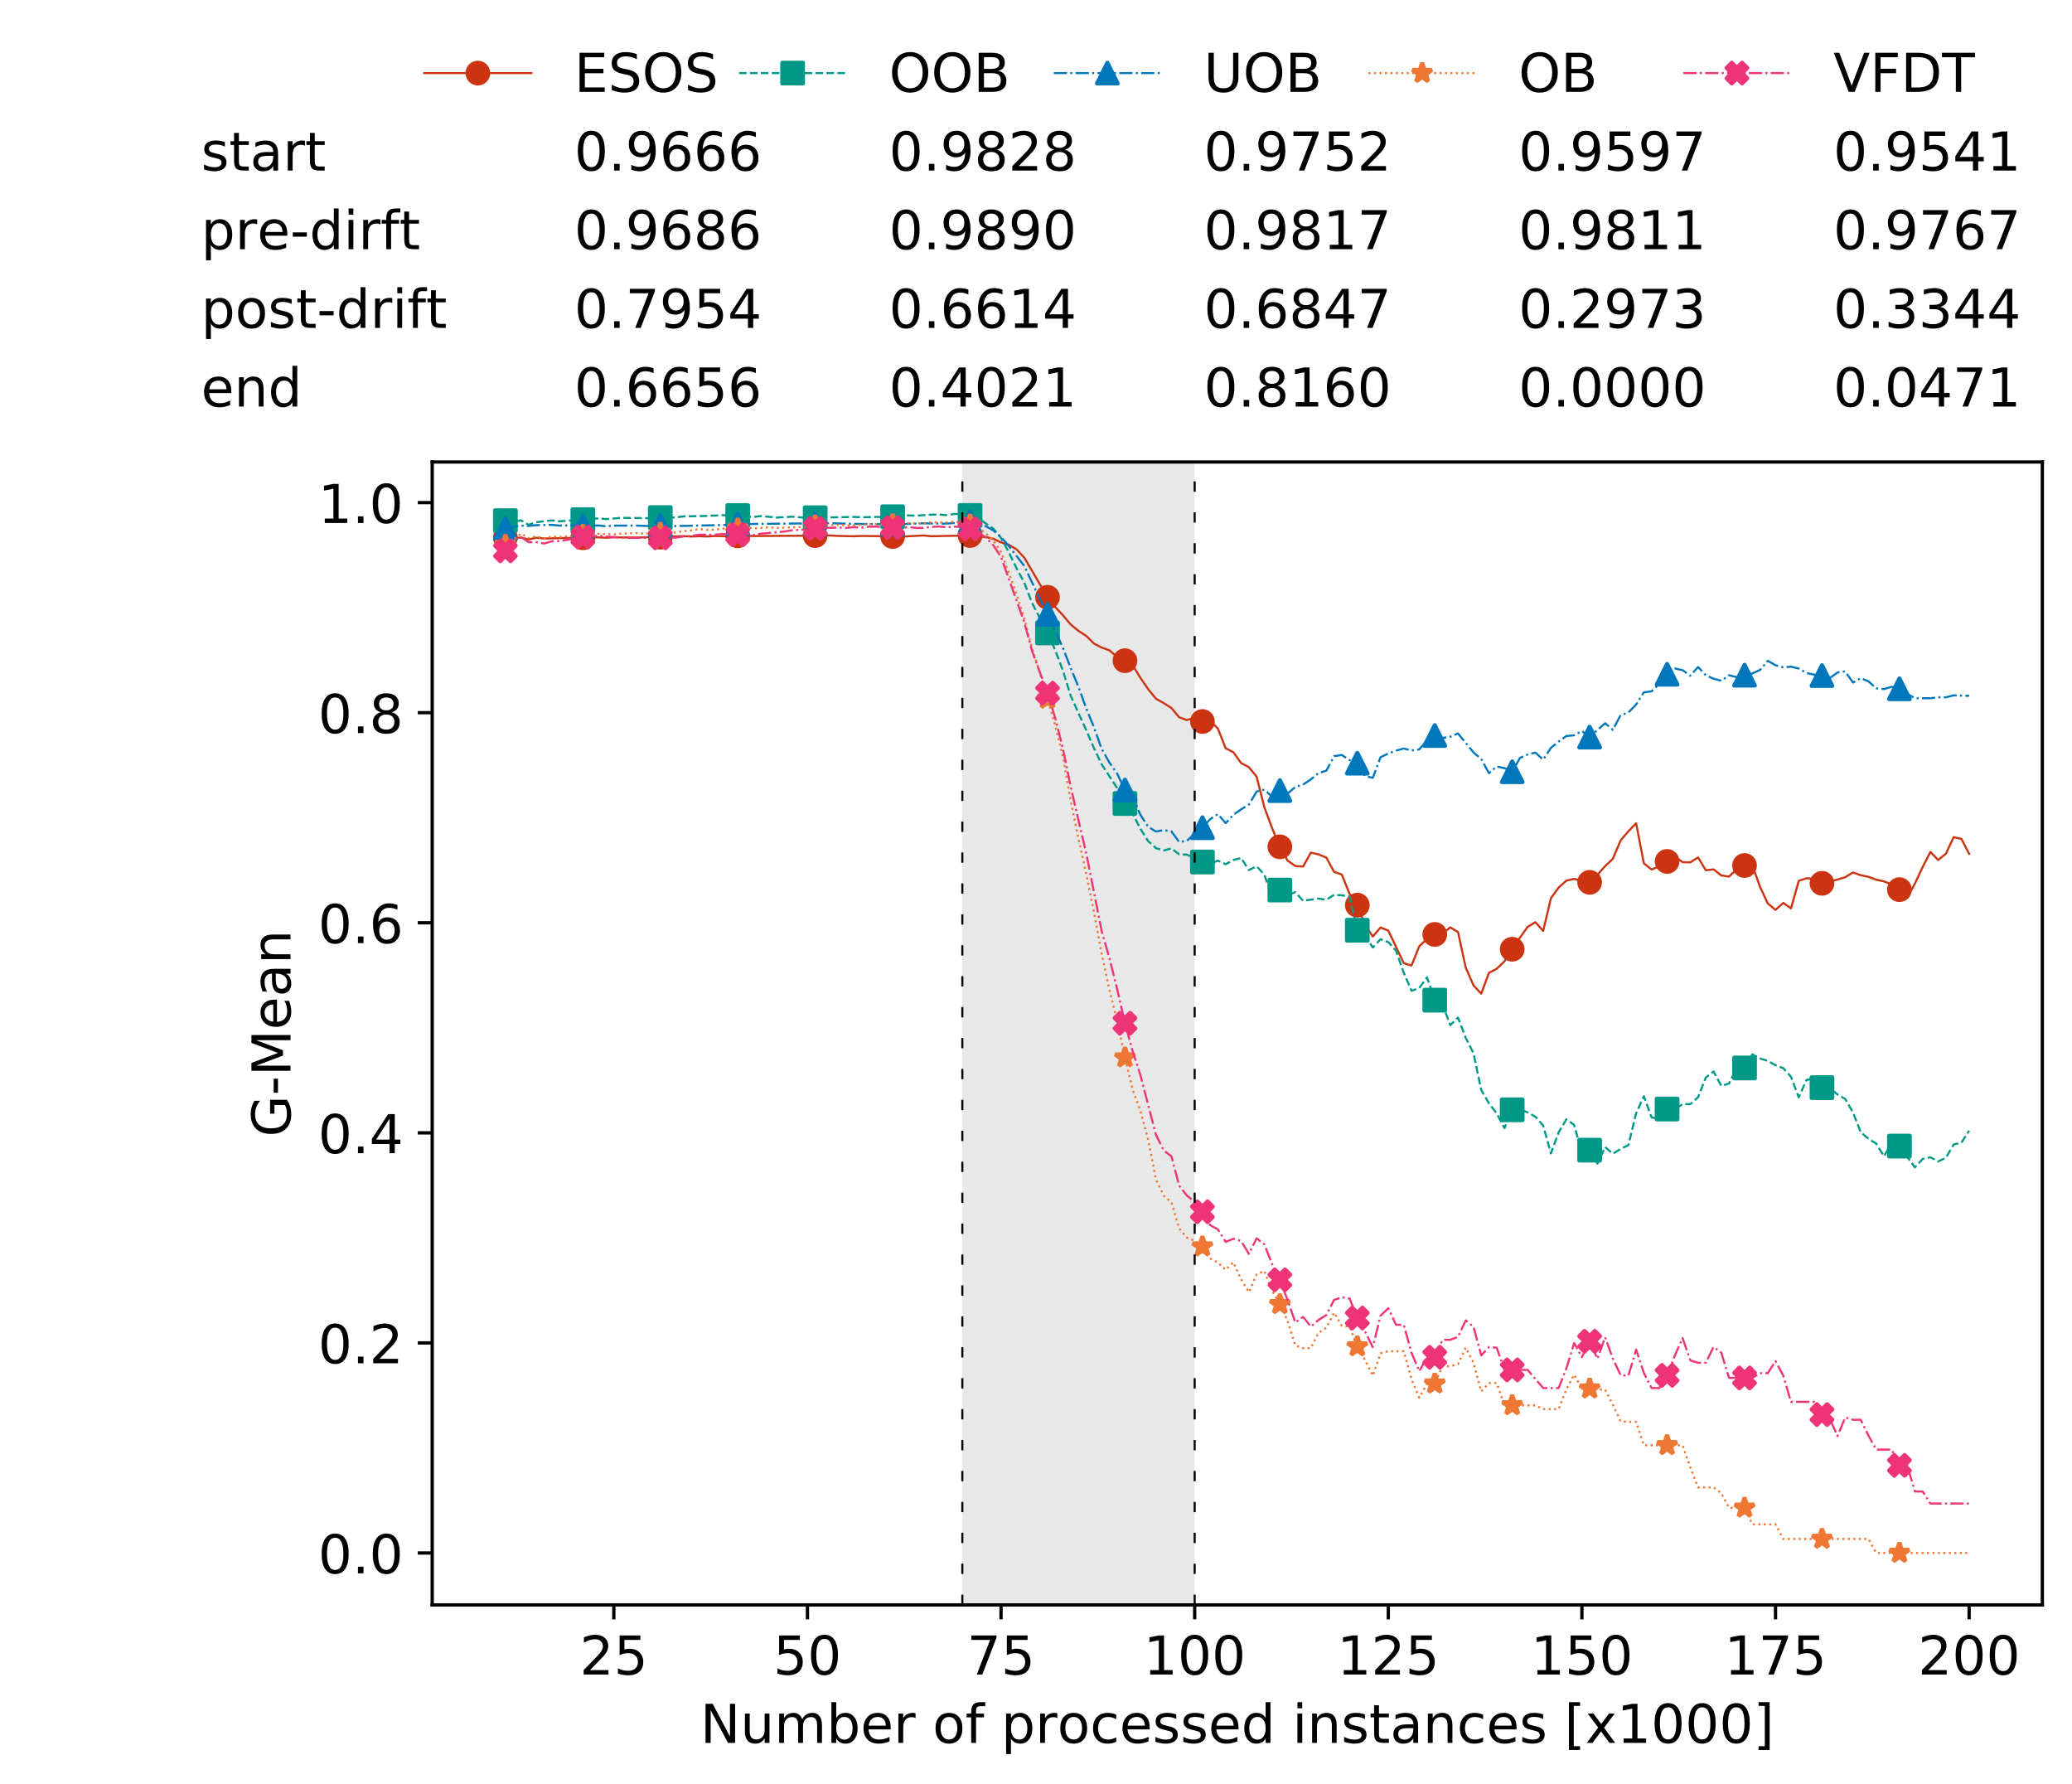 <?xml version="1.0" encoding="utf-8" standalone="no"?>
<!DOCTYPE svg PUBLIC "-//W3C//DTD SVG 1.1//EN"
  "http://www.w3.org/Graphics/SVG/1.1/DTD/svg11.dtd">
<!-- Created with matplotlib (https://matplotlib.org/) -->
<svg height="432.615pt" version="1.1" viewBox="0 0 502.65 432.615" width="502.65pt" xmlns="http://www.w3.org/2000/svg" xmlns:xlink="http://www.w3.org/1999/xlink">
 <defs>
  <style type="text/css">
*{stroke-linecap:butt;stroke-linejoin:round;white-space:pre;}
  </style>
 </defs>
 <g id="figure_1">
  <g id="patch_1">
   <path d="M 0 432.615 
L 502.65 432.615 
L 502.65 0 
L 0 0 
z
" style="fill:#ffffff;"/>
  </g>
  <g id="axes_1">
   <g id="patch_2">
    <path d="M 104.85 389.252 
L 495.45 389.252 
L 495.45 112.052 
L 104.85 112.052 
z
" style="fill:#ffffff;"/>
   </g>
   <g id="patch_3">
    <path clip-path="url(#pfc5ea29daa)" d="M 289.817 389.252 
L 289.817 112.052 
L 233.453 112.052 
L 233.453 389.252 
z
" style="fill:#d3d3d3;opacity:0.5;"/>
   </g>
   <g id="matplotlib.axis_1">
    <g id="xtick_1">
     <g id="line2d_1">
      <defs>
       <path d="M 0 0 
L 0 3.5 
" id="mdfc03cf16e" style="stroke:#000000;stroke-width:0.8;"/>
      </defs>
      <g>
       <use style="stroke:#000000;stroke-width:0.8;" x="148.908" xlink:href="#mdfc03cf16e" y="389.252"/>
      </g>
     </g>
     <g id="text_1">
      <!-- 25 -->
      <defs>
       <path d="M 19.188 8.297 
L 53.609 8.297 
L 53.609 0 
L 7.328 0 
L 7.328 8.297 
Q 12.938 14.109 22.625 23.891 
Q 32.328 33.688 34.812 36.531 
Q 39.547 41.844 41.422 45.531 
Q 43.312 49.219 43.312 52.781 
Q 43.312 58.594 39.234 62.25 
Q 35.156 65.922 28.609 65.922 
Q 23.969 65.922 18.812 64.312 
Q 13.672 62.703 7.812 59.422 
L 7.812 69.391 
Q 13.766 71.781 18.938 73 
Q 24.125 74.219 28.422 74.219 
Q 39.75 74.219 46.484 68.547 
Q 53.219 62.891 53.219 53.422 
Q 53.219 48.922 51.531 44.891 
Q 49.859 40.875 45.406 35.406 
Q 44.188 33.984 37.641 27.219 
Q 31.109 20.453 19.188 8.297 
z
" id="DejaVuSans-50"/>
       <path d="M 10.797 72.906 
L 49.516 72.906 
L 49.516 64.594 
L 19.828 64.594 
L 19.828 46.734 
Q 21.969 47.469 24.109 47.828 
Q 26.266 48.188 28.422 48.188 
Q 40.625 48.188 47.75 41.5 
Q 54.891 34.812 54.891 23.391 
Q 54.891 11.625 47.562 5.094 
Q 40.234 -1.422 26.906 -1.422 
Q 22.312 -1.422 17.547 -0.641 
Q 12.797 0.141 7.719 1.703 
L 7.719 11.625 
Q 12.109 9.234 16.797 8.062 
Q 21.484 6.891 26.703 6.891 
Q 35.156 6.891 40.078 11.328 
Q 45.016 15.766 45.016 23.391 
Q 45.016 31 40.078 35.438 
Q 35.156 39.891 26.703 39.891 
Q 22.75 39.891 18.812 39.016 
Q 14.891 38.141 10.797 36.281 
z
" id="DejaVuSans-53"/>
      </defs>
      <g transform="translate(140.636 406.13)scale(0.13 -0.13)">
       <use xlink:href="#DejaVuSans-50"/>
       <use x="63.623" xlink:href="#DejaVuSans-53"/>
      </g>
     </g>
    </g>
    <g id="xtick_2">
     <g id="line2d_2">
      <g>
       <use style="stroke:#000000;stroke-width:0.8;" x="195.877" xlink:href="#mdfc03cf16e" y="389.252"/>
      </g>
     </g>
     <g id="text_2">
      <!-- 50 -->
      <defs>
       <path d="M 31.781 66.406 
Q 24.172 66.406 20.328 58.906 
Q 16.5 51.422 16.5 36.375 
Q 16.5 21.391 20.328 13.891 
Q 24.172 6.391 31.781 6.391 
Q 39.453 6.391 43.281 13.891 
Q 47.125 21.391 47.125 36.375 
Q 47.125 51.422 43.281 58.906 
Q 39.453 66.406 31.781 66.406 
z
M 31.781 74.219 
Q 44.047 74.219 50.516 64.516 
Q 56.984 54.828 56.984 36.375 
Q 56.984 17.969 50.516 8.266 
Q 44.047 -1.422 31.781 -1.422 
Q 19.531 -1.422 13.062 8.266 
Q 6.594 17.969 6.594 36.375 
Q 6.594 54.828 13.062 64.516 
Q 19.531 74.219 31.781 74.219 
z
" id="DejaVuSans-48"/>
      </defs>
      <g transform="translate(187.606 406.13)scale(0.13 -0.13)">
       <use xlink:href="#DejaVuSans-53"/>
       <use x="63.623" xlink:href="#DejaVuSans-48"/>
      </g>
     </g>
    </g>
    <g id="xtick_3">
     <g id="line2d_3">
      <g>
       <use style="stroke:#000000;stroke-width:0.8;" x="242.847" xlink:href="#mdfc03cf16e" y="389.252"/>
      </g>
     </g>
     <g id="text_3">
      <!-- 75 -->
      <defs>
       <path d="M 8.203 72.906 
L 55.078 72.906 
L 55.078 68.703 
L 28.609 0 
L 18.312 0 
L 43.219 64.594 
L 8.203 64.594 
z
" id="DejaVuSans-55"/>
      </defs>
      <g transform="translate(234.576 406.13)scale(0.13 -0.13)">
       <use xlink:href="#DejaVuSans-55"/>
       <use x="63.623" xlink:href="#DejaVuSans-53"/>
      </g>
     </g>
    </g>
    <g id="xtick_4">
     <g id="line2d_4">
      <g>
       <use style="stroke:#000000;stroke-width:0.8;" x="289.817" xlink:href="#mdfc03cf16e" y="389.252"/>
      </g>
     </g>
     <g id="text_4">
      <!-- 100 -->
      <defs>
       <path d="M 12.406 8.297 
L 28.516 8.297 
L 28.516 63.922 
L 10.984 60.406 
L 10.984 69.391 
L 28.422 72.906 
L 38.281 72.906 
L 38.281 8.297 
L 54.391 8.297 
L 54.391 0 
L 12.406 0 
z
" id="DejaVuSans-49"/>
      </defs>
      <g transform="translate(277.41 406.13)scale(0.13 -0.13)">
       <use xlink:href="#DejaVuSans-49"/>
       <use x="63.623" xlink:href="#DejaVuSans-48"/>
       <use x="127.246" xlink:href="#DejaVuSans-48"/>
      </g>
     </g>
    </g>
    <g id="xtick_5">
     <g id="line2d_5">
      <g>
       <use style="stroke:#000000;stroke-width:0.8;" x="336.786" xlink:href="#mdfc03cf16e" y="389.252"/>
      </g>
     </g>
     <g id="text_5">
      <!-- 125 -->
      <g transform="translate(324.379 406.13)scale(0.13 -0.13)">
       <use xlink:href="#DejaVuSans-49"/>
       <use x="63.623" xlink:href="#DejaVuSans-50"/>
       <use x="127.246" xlink:href="#DejaVuSans-53"/>
      </g>
     </g>
    </g>
    <g id="xtick_6">
     <g id="line2d_6">
      <g>
       <use style="stroke:#000000;stroke-width:0.8;" x="383.756" xlink:href="#mdfc03cf16e" y="389.252"/>
      </g>
     </g>
     <g id="text_6">
      <!-- 150 -->
      <g transform="translate(371.349 406.13)scale(0.13 -0.13)">
       <use xlink:href="#DejaVuSans-49"/>
       <use x="63.623" xlink:href="#DejaVuSans-53"/>
       <use x="127.246" xlink:href="#DejaVuSans-48"/>
      </g>
     </g>
    </g>
    <g id="xtick_7">
     <g id="line2d_7">
      <g>
       <use style="stroke:#000000;stroke-width:0.8;" x="430.726" xlink:href="#mdfc03cf16e" y="389.252"/>
      </g>
     </g>
     <g id="text_7">
      <!-- 175 -->
      <g transform="translate(418.319 406.13)scale(0.13 -0.13)">
       <use xlink:href="#DejaVuSans-49"/>
       <use x="63.623" xlink:href="#DejaVuSans-55"/>
       <use x="127.246" xlink:href="#DejaVuSans-53"/>
      </g>
     </g>
    </g>
    <g id="xtick_8">
     <g id="line2d_8">
      <g>
       <use style="stroke:#000000;stroke-width:0.8;" x="477.695" xlink:href="#mdfc03cf16e" y="389.252"/>
      </g>
     </g>
     <g id="text_8">
      <!-- 200 -->
      <g transform="translate(465.289 406.13)scale(0.13 -0.13)">
       <use xlink:href="#DejaVuSans-50"/>
       <use x="63.623" xlink:href="#DejaVuSans-48"/>
       <use x="127.246" xlink:href="#DejaVuSans-48"/>
      </g>
     </g>
    </g>
    <g id="text_9">
     <!-- Number of processed instances [x1000] -->
     <defs>
      <path d="M 9.812 72.906 
L 23.094 72.906 
L 55.422 11.922 
L 55.422 72.906 
L 64.984 72.906 
L 64.984 0 
L 51.703 0 
L 19.391 60.984 
L 19.391 0 
L 9.812 0 
z
" id="DejaVuSans-78"/>
      <path d="M 8.5 21.578 
L 8.5 54.688 
L 17.484 54.688 
L 17.484 21.922 
Q 17.484 14.156 20.5 10.266 
Q 23.531 6.391 29.594 6.391 
Q 36.859 6.391 41.078 11.031 
Q 45.312 15.672 45.312 23.688 
L 45.312 54.688 
L 54.297 54.688 
L 54.297 0 
L 45.312 0 
L 45.312 8.406 
Q 42.047 3.422 37.719 1 
Q 33.406 -1.422 27.688 -1.422 
Q 18.266 -1.422 13.375 4.438 
Q 8.5 10.297 8.5 21.578 
z
M 31.109 56 
z
" id="DejaVuSans-117"/>
      <path d="M 52 44.188 
Q 55.375 50.25 60.062 53.125 
Q 64.75 56 71.094 56 
Q 79.641 56 84.281 50.016 
Q 88.922 44.047 88.922 33.016 
L 88.922 0 
L 79.891 0 
L 79.891 32.719 
Q 79.891 40.578 77.094 44.375 
Q 74.312 48.188 68.609 48.188 
Q 61.625 48.188 57.562 43.547 
Q 53.516 38.922 53.516 30.906 
L 53.516 0 
L 44.484 0 
L 44.484 32.719 
Q 44.484 40.625 41.703 44.406 
Q 38.922 48.188 33.109 48.188 
Q 26.219 48.188 22.156 43.531 
Q 18.109 38.875 18.109 30.906 
L 18.109 0 
L 9.078 0 
L 9.078 54.688 
L 18.109 54.688 
L 18.109 46.188 
Q 21.188 51.219 25.484 53.609 
Q 29.781 56 35.688 56 
Q 41.656 56 45.828 52.969 
Q 50 49.953 52 44.188 
z
" id="DejaVuSans-109"/>
      <path d="M 48.688 27.297 
Q 48.688 37.203 44.609 42.844 
Q 40.531 48.484 33.406 48.484 
Q 26.266 48.484 22.188 42.844 
Q 18.109 37.203 18.109 27.297 
Q 18.109 17.391 22.188 11.75 
Q 26.266 6.109 33.406 6.109 
Q 40.531 6.109 44.609 11.75 
Q 48.688 17.391 48.688 27.297 
z
M 18.109 46.391 
Q 20.953 51.266 25.266 53.625 
Q 29.594 56 35.594 56 
Q 45.562 56 51.781 48.094 
Q 58.016 40.188 58.016 27.297 
Q 58.016 14.406 51.781 6.484 
Q 45.562 -1.422 35.594 -1.422 
Q 29.594 -1.422 25.266 0.953 
Q 20.953 3.328 18.109 8.203 
L 18.109 0 
L 9.078 0 
L 9.078 75.984 
L 18.109 75.984 
z
" id="DejaVuSans-98"/>
      <path d="M 56.203 29.594 
L 56.203 25.203 
L 14.891 25.203 
Q 15.484 15.922 20.484 11.062 
Q 25.484 6.203 34.422 6.203 
Q 39.594 6.203 44.453 7.469 
Q 49.312 8.734 54.109 11.281 
L 54.109 2.781 
Q 49.266 0.734 44.188 -0.344 
Q 39.109 -1.422 33.891 -1.422 
Q 20.797 -1.422 13.156 6.188 
Q 5.516 13.812 5.516 26.812 
Q 5.516 40.234 12.766 48.109 
Q 20.016 56 32.328 56 
Q 43.359 56 49.781 48.891 
Q 56.203 41.797 56.203 29.594 
z
M 47.219 32.234 
Q 47.125 39.594 43.094 43.984 
Q 39.062 48.391 32.422 48.391 
Q 24.906 48.391 20.391 44.141 
Q 15.875 39.891 15.188 32.172 
z
" id="DejaVuSans-101"/>
      <path d="M 41.109 46.297 
Q 39.594 47.172 37.812 47.578 
Q 36.031 48 33.891 48 
Q 26.266 48 22.188 43.047 
Q 18.109 38.094 18.109 28.812 
L 18.109 0 
L 9.078 0 
L 9.078 54.688 
L 18.109 54.688 
L 18.109 46.188 
Q 20.953 51.172 25.484 53.578 
Q 30.031 56 36.531 56 
Q 37.453 56 38.578 55.875 
Q 39.703 55.766 41.062 55.516 
z
" id="DejaVuSans-114"/>
      <path id="DejaVuSans-32"/>
      <path d="M 30.609 48.391 
Q 23.391 48.391 19.188 42.75 
Q 14.984 37.109 14.984 27.297 
Q 14.984 17.484 19.156 11.844 
Q 23.344 6.203 30.609 6.203 
Q 37.797 6.203 41.984 11.859 
Q 46.188 17.531 46.188 27.297 
Q 46.188 37.016 41.984 42.703 
Q 37.797 48.391 30.609 48.391 
z
M 30.609 56 
Q 42.328 56 49.016 48.375 
Q 55.719 40.766 55.719 27.297 
Q 55.719 13.875 49.016 6.219 
Q 42.328 -1.422 30.609 -1.422 
Q 18.844 -1.422 12.172 6.219 
Q 5.516 13.875 5.516 27.297 
Q 5.516 40.766 12.172 48.375 
Q 18.844 56 30.609 56 
z
" id="DejaVuSans-111"/>
      <path d="M 37.109 75.984 
L 37.109 68.5 
L 28.516 68.5 
Q 23.688 68.5 21.797 66.547 
Q 19.922 64.594 19.922 59.516 
L 19.922 54.688 
L 34.719 54.688 
L 34.719 47.703 
L 19.922 47.703 
L 19.922 0 
L 10.891 0 
L 10.891 47.703 
L 2.297 47.703 
L 2.297 54.688 
L 10.891 54.688 
L 10.891 58.5 
Q 10.891 67.625 15.141 71.797 
Q 19.391 75.984 28.609 75.984 
z
" id="DejaVuSans-102"/>
      <path d="M 18.109 8.203 
L 18.109 -20.797 
L 9.078 -20.797 
L 9.078 54.688 
L 18.109 54.688 
L 18.109 46.391 
Q 20.953 51.266 25.266 53.625 
Q 29.594 56 35.594 56 
Q 45.562 56 51.781 48.094 
Q 58.016 40.188 58.016 27.297 
Q 58.016 14.406 51.781 6.484 
Q 45.562 -1.422 35.594 -1.422 
Q 29.594 -1.422 25.266 0.953 
Q 20.953 3.328 18.109 8.203 
z
M 48.688 27.297 
Q 48.688 37.203 44.609 42.844 
Q 40.531 48.484 33.406 48.484 
Q 26.266 48.484 22.188 42.844 
Q 18.109 37.203 18.109 27.297 
Q 18.109 17.391 22.188 11.75 
Q 26.266 6.109 33.406 6.109 
Q 40.531 6.109 44.609 11.75 
Q 48.688 17.391 48.688 27.297 
z
" id="DejaVuSans-112"/>
      <path d="M 48.781 52.594 
L 48.781 44.188 
Q 44.969 46.297 41.141 47.344 
Q 37.312 48.391 33.406 48.391 
Q 24.656 48.391 19.812 42.844 
Q 14.984 37.312 14.984 27.297 
Q 14.984 17.281 19.812 11.734 
Q 24.656 6.203 33.406 6.203 
Q 37.312 6.203 41.141 7.25 
Q 44.969 8.297 48.781 10.406 
L 48.781 2.094 
Q 45.016 0.344 40.984 -0.531 
Q 36.969 -1.422 32.422 -1.422 
Q 20.062 -1.422 12.781 6.344 
Q 5.516 14.109 5.516 27.297 
Q 5.516 40.672 12.859 48.328 
Q 20.219 56 33.016 56 
Q 37.156 56 41.109 55.141 
Q 45.062 54.297 48.781 52.594 
z
" id="DejaVuSans-99"/>
      <path d="M 44.281 53.078 
L 44.281 44.578 
Q 40.484 46.531 36.375 47.5 
Q 32.281 48.484 27.875 48.484 
Q 21.188 48.484 17.844 46.438 
Q 14.5 44.391 14.5 40.281 
Q 14.5 37.156 16.891 35.375 
Q 19.281 33.594 26.516 31.984 
L 29.594 31.297 
Q 39.156 29.25 43.188 25.516 
Q 47.219 21.781 47.219 15.094 
Q 47.219 7.469 41.188 3.016 
Q 35.156 -1.422 24.609 -1.422 
Q 20.219 -1.422 15.453 -0.562 
Q 10.688 0.297 5.422 2 
L 5.422 11.281 
Q 10.406 8.688 15.234 7.391 
Q 20.062 6.109 24.812 6.109 
Q 31.156 6.109 34.562 8.281 
Q 37.984 10.453 37.984 14.406 
Q 37.984 18.062 35.516 20.016 
Q 33.062 21.969 24.703 23.781 
L 21.578 24.516 
Q 13.234 26.266 9.516 29.906 
Q 5.812 33.547 5.812 39.891 
Q 5.812 47.609 11.281 51.797 
Q 16.75 56 26.812 56 
Q 31.781 56 36.172 55.266 
Q 40.578 54.547 44.281 53.078 
z
" id="DejaVuSans-115"/>
      <path d="M 45.406 46.391 
L 45.406 75.984 
L 54.391 75.984 
L 54.391 0 
L 45.406 0 
L 45.406 8.203 
Q 42.578 3.328 38.25 0.953 
Q 33.938 -1.422 27.875 -1.422 
Q 17.969 -1.422 11.734 6.484 
Q 5.516 14.406 5.516 27.297 
Q 5.516 40.188 11.734 48.094 
Q 17.969 56 27.875 56 
Q 33.938 56 38.25 53.625 
Q 42.578 51.266 45.406 46.391 
z
M 14.797 27.297 
Q 14.797 17.391 18.875 11.75 
Q 22.953 6.109 30.078 6.109 
Q 37.203 6.109 41.297 11.75 
Q 45.406 17.391 45.406 27.297 
Q 45.406 37.203 41.297 42.844 
Q 37.203 48.484 30.078 48.484 
Q 22.953 48.484 18.875 42.844 
Q 14.797 37.203 14.797 27.297 
z
" id="DejaVuSans-100"/>
      <path d="M 9.422 54.688 
L 18.406 54.688 
L 18.406 0 
L 9.422 0 
z
M 9.422 75.984 
L 18.406 75.984 
L 18.406 64.594 
L 9.422 64.594 
z
" id="DejaVuSans-105"/>
      <path d="M 54.891 33.016 
L 54.891 0 
L 45.906 0 
L 45.906 32.719 
Q 45.906 40.484 42.875 44.328 
Q 39.844 48.188 33.797 48.188 
Q 26.516 48.188 22.312 43.547 
Q 18.109 38.922 18.109 30.906 
L 18.109 0 
L 9.078 0 
L 9.078 54.688 
L 18.109 54.688 
L 18.109 46.188 
Q 21.344 51.125 25.703 53.562 
Q 30.078 56 35.797 56 
Q 45.219 56 50.047 50.172 
Q 54.891 44.344 54.891 33.016 
z
" id="DejaVuSans-110"/>
      <path d="M 18.312 70.219 
L 18.312 54.688 
L 36.812 54.688 
L 36.812 47.703 
L 18.312 47.703 
L 18.312 18.016 
Q 18.312 11.328 20.141 9.422 
Q 21.969 7.516 27.594 7.516 
L 36.812 7.516 
L 36.812 0 
L 27.594 0 
Q 17.188 0 13.234 3.875 
Q 9.281 7.766 9.281 18.016 
L 9.281 47.703 
L 2.688 47.703 
L 2.688 54.688 
L 9.281 54.688 
L 9.281 70.219 
z
" id="DejaVuSans-116"/>
      <path d="M 34.281 27.484 
Q 23.391 27.484 19.188 25 
Q 14.984 22.516 14.984 16.5 
Q 14.984 11.719 18.141 8.906 
Q 21.297 6.109 26.703 6.109 
Q 34.188 6.109 38.703 11.406 
Q 43.219 16.703 43.219 25.484 
L 43.219 27.484 
z
M 52.203 31.203 
L 52.203 0 
L 43.219 0 
L 43.219 8.297 
Q 40.141 3.328 35.547 0.953 
Q 30.953 -1.422 24.312 -1.422 
Q 15.922 -1.422 10.953 3.297 
Q 6 8.016 6 15.922 
Q 6 25.141 12.172 29.828 
Q 18.359 34.516 30.609 34.516 
L 43.219 34.516 
L 43.219 35.406 
Q 43.219 41.609 39.141 45 
Q 35.062 48.391 27.688 48.391 
Q 23 48.391 18.547 47.266 
Q 14.109 46.141 10.016 43.891 
L 10.016 52.203 
Q 14.938 54.109 19.578 55.047 
Q 24.219 56 28.609 56 
Q 40.484 56 46.344 49.844 
Q 52.203 43.703 52.203 31.203 
z
" id="DejaVuSans-97"/>
      <path d="M 8.594 75.984 
L 29.297 75.984 
L 29.297 69 
L 17.578 69 
L 17.578 -6.203 
L 29.297 -6.203 
L 29.297 -13.188 
L 8.594 -13.188 
z
" id="DejaVuSans-91"/>
      <path d="M 54.891 54.688 
L 35.109 28.078 
L 55.906 0 
L 45.312 0 
L 29.391 21.484 
L 13.484 0 
L 2.875 0 
L 24.125 28.609 
L 4.688 54.688 
L 15.281 54.688 
L 29.781 35.203 
L 44.281 54.688 
z
" id="DejaVuSans-120"/>
      <path d="M 30.422 75.984 
L 30.422 -13.188 
L 9.719 -13.188 
L 9.719 -6.203 
L 21.391 -6.203 
L 21.391 69 
L 9.719 69 
L 9.719 75.984 
z
" id="DejaVuSans-93"/>
     </defs>
     <g transform="translate(169.881 422.711)scale(0.13 -0.13)">
      <use xlink:href="#DejaVuSans-78"/>
      <use x="74.805" xlink:href="#DejaVuSans-117"/>
      <use x="138.184" xlink:href="#DejaVuSans-109"/>
      <use x="235.596" xlink:href="#DejaVuSans-98"/>
      <use x="299.072" xlink:href="#DejaVuSans-101"/>
      <use x="360.596" xlink:href="#DejaVuSans-114"/>
      <use x="401.709" xlink:href="#DejaVuSans-32"/>
      <use x="433.496" xlink:href="#DejaVuSans-111"/>
      <use x="494.678" xlink:href="#DejaVuSans-102"/>
      <use x="529.883" xlink:href="#DejaVuSans-32"/>
      <use x="561.67" xlink:href="#DejaVuSans-112"/>
      <use x="625.146" xlink:href="#DejaVuSans-114"/>
      <use x="666.229" xlink:href="#DejaVuSans-111"/>
      <use x="727.41" xlink:href="#DejaVuSans-99"/>
      <use x="782.391" xlink:href="#DejaVuSans-101"/>
      <use x="843.914" xlink:href="#DejaVuSans-115"/>
      <use x="896.014" xlink:href="#DejaVuSans-115"/>
      <use x="948.113" xlink:href="#DejaVuSans-101"/>
      <use x="1009.637" xlink:href="#DejaVuSans-100"/>
      <use x="1073.113" xlink:href="#DejaVuSans-32"/>
      <use x="1104.9" xlink:href="#DejaVuSans-105"/>
      <use x="1132.684" xlink:href="#DejaVuSans-110"/>
      <use x="1196.062" xlink:href="#DejaVuSans-115"/>
      <use x="1248.162" xlink:href="#DejaVuSans-116"/>
      <use x="1287.371" xlink:href="#DejaVuSans-97"/>
      <use x="1348.65" xlink:href="#DejaVuSans-110"/>
      <use x="1412.029" xlink:href="#DejaVuSans-99"/>
      <use x="1467.01" xlink:href="#DejaVuSans-101"/>
      <use x="1528.533" xlink:href="#DejaVuSans-115"/>
      <use x="1580.633" xlink:href="#DejaVuSans-32"/>
      <use x="1612.42" xlink:href="#DejaVuSans-91"/>
      <use x="1651.434" xlink:href="#DejaVuSans-120"/>
      <use x="1710.613" xlink:href="#DejaVuSans-49"/>
      <use x="1774.236" xlink:href="#DejaVuSans-48"/>
      <use x="1837.859" xlink:href="#DejaVuSans-48"/>
      <use x="1901.482" xlink:href="#DejaVuSans-48"/>
      <use x="1965.105" xlink:href="#DejaVuSans-93"/>
     </g>
    </g>
   </g>
   <g id="matplotlib.axis_2">
    <g id="ytick_1">
     <g id="line2d_9">
      <defs>
       <path d="M 0 0 
L -3.5 0 
" id="mc42d34b0d4" style="stroke:#000000;stroke-width:0.8;"/>
      </defs>
      <g>
       <use style="stroke:#000000;stroke-width:0.8;" x="104.85" xlink:href="#mc42d34b0d4" y="376.652"/>
      </g>
     </g>
     <g id="text_10">
      <!-- 0.0 -->
      <defs>
       <path d="M 10.688 12.406 
L 21 12.406 
L 21 0 
L 10.688 0 
z
" id="DejaVuSans-46"/>
      </defs>
      <g transform="translate(77.176 381.591)scale(0.13 -0.13)">
       <use xlink:href="#DejaVuSans-48"/>
       <use x="63.623" xlink:href="#DejaVuSans-46"/>
       <use x="95.41" xlink:href="#DejaVuSans-48"/>
      </g>
     </g>
    </g>
    <g id="ytick_2">
     <g id="line2d_10">
      <g>
       <use style="stroke:#000000;stroke-width:0.8;" x="104.85" xlink:href="#mc42d34b0d4" y="325.702"/>
      </g>
     </g>
     <g id="text_11">
      <!-- 0.2 -->
      <g transform="translate(77.176 330.641)scale(0.13 -0.13)">
       <use xlink:href="#DejaVuSans-48"/>
       <use x="63.623" xlink:href="#DejaVuSans-46"/>
       <use x="95.41" xlink:href="#DejaVuSans-50"/>
      </g>
     </g>
    </g>
    <g id="ytick_3">
     <g id="line2d_11">
      <g>
       <use style="stroke:#000000;stroke-width:0.8;" x="104.85" xlink:href="#mc42d34b0d4" y="274.753"/>
      </g>
     </g>
     <g id="text_12">
      <!-- 0.4 -->
      <defs>
       <path d="M 37.797 64.312 
L 12.891 25.391 
L 37.797 25.391 
z
M 35.203 72.906 
L 47.609 72.906 
L 47.609 25.391 
L 58.016 25.391 
L 58.016 17.188 
L 47.609 17.188 
L 47.609 0 
L 37.797 0 
L 37.797 17.188 
L 4.891 17.188 
L 4.891 26.703 
z
" id="DejaVuSans-52"/>
      </defs>
      <g transform="translate(77.176 279.692)scale(0.13 -0.13)">
       <use xlink:href="#DejaVuSans-48"/>
       <use x="63.623" xlink:href="#DejaVuSans-46"/>
       <use x="95.41" xlink:href="#DejaVuSans-52"/>
      </g>
     </g>
    </g>
    <g id="ytick_4">
     <g id="line2d_12">
      <g>
       <use style="stroke:#000000;stroke-width:0.8;" x="104.85" xlink:href="#mc42d34b0d4" y="223.803"/>
      </g>
     </g>
     <g id="text_13">
      <!-- 0.6 -->
      <defs>
       <path d="M 33.016 40.375 
Q 26.375 40.375 22.484 35.828 
Q 18.609 31.297 18.609 23.391 
Q 18.609 15.531 22.484 10.953 
Q 26.375 6.391 33.016 6.391 
Q 39.656 6.391 43.531 10.953 
Q 47.406 15.531 47.406 23.391 
Q 47.406 31.297 43.531 35.828 
Q 39.656 40.375 33.016 40.375 
z
M 52.594 71.297 
L 52.594 62.312 
Q 48.875 64.062 45.094 64.984 
Q 41.312 65.922 37.594 65.922 
Q 27.828 65.922 22.672 59.328 
Q 17.531 52.734 16.797 39.406 
Q 19.672 43.656 24.016 45.922 
Q 28.375 48.188 33.594 48.188 
Q 44.578 48.188 50.953 41.516 
Q 57.328 34.859 57.328 23.391 
Q 57.328 12.156 50.688 5.359 
Q 44.047 -1.422 33.016 -1.422 
Q 20.359 -1.422 13.672 8.266 
Q 6.984 17.969 6.984 36.375 
Q 6.984 53.656 15.188 63.938 
Q 23.391 74.219 37.203 74.219 
Q 40.922 74.219 44.703 73.484 
Q 48.484 72.75 52.594 71.297 
z
" id="DejaVuSans-54"/>
      </defs>
      <g transform="translate(77.176 228.742)scale(0.13 -0.13)">
       <use xlink:href="#DejaVuSans-48"/>
       <use x="63.623" xlink:href="#DejaVuSans-46"/>
       <use x="95.41" xlink:href="#DejaVuSans-54"/>
      </g>
     </g>
    </g>
    <g id="ytick_5">
     <g id="line2d_13">
      <g>
       <use style="stroke:#000000;stroke-width:0.8;" x="104.85" xlink:href="#mc42d34b0d4" y="172.853"/>
      </g>
     </g>
     <g id="text_14">
      <!-- 0.8 -->
      <defs>
       <path d="M 31.781 34.625 
Q 24.75 34.625 20.719 30.859 
Q 16.703 27.094 16.703 20.516 
Q 16.703 13.922 20.719 10.156 
Q 24.75 6.391 31.781 6.391 
Q 38.812 6.391 42.859 10.172 
Q 46.922 13.969 46.922 20.516 
Q 46.922 27.094 42.891 30.859 
Q 38.875 34.625 31.781 34.625 
z
M 21.922 38.812 
Q 15.578 40.375 12.031 44.719 
Q 8.5 49.078 8.5 55.328 
Q 8.5 64.062 14.719 69.141 
Q 20.953 74.219 31.781 74.219 
Q 42.672 74.219 48.875 69.141 
Q 55.078 64.062 55.078 55.328 
Q 55.078 49.078 51.531 44.719 
Q 48 40.375 41.703 38.812 
Q 48.828 37.156 52.797 32.312 
Q 56.781 27.484 56.781 20.516 
Q 56.781 9.906 50.312 4.234 
Q 43.844 -1.422 31.781 -1.422 
Q 19.734 -1.422 13.25 4.234 
Q 6.781 9.906 6.781 20.516 
Q 6.781 27.484 10.781 32.312 
Q 14.797 37.156 21.922 38.812 
z
M 18.312 54.391 
Q 18.312 48.734 21.844 45.562 
Q 25.391 42.391 31.781 42.391 
Q 38.141 42.391 41.719 45.562 
Q 45.312 48.734 45.312 54.391 
Q 45.312 60.062 41.719 63.234 
Q 38.141 66.406 31.781 66.406 
Q 25.391 66.406 21.844 63.234 
Q 18.312 60.062 18.312 54.391 
z
" id="DejaVuSans-56"/>
      </defs>
      <g transform="translate(77.176 177.792)scale(0.13 -0.13)">
       <use xlink:href="#DejaVuSans-48"/>
       <use x="63.623" xlink:href="#DejaVuSans-46"/>
       <use x="95.41" xlink:href="#DejaVuSans-56"/>
      </g>
     </g>
    </g>
    <g id="ytick_6">
     <g id="line2d_14">
      <g>
       <use style="stroke:#000000;stroke-width:0.8;" x="104.85" xlink:href="#mc42d34b0d4" y="121.904"/>
      </g>
     </g>
     <g id="text_15">
      <!-- 1.0 -->
      <g transform="translate(77.176 126.843)scale(0.13 -0.13)">
       <use xlink:href="#DejaVuSans-49"/>
       <use x="63.623" xlink:href="#DejaVuSans-46"/>
       <use x="95.41" xlink:href="#DejaVuSans-48"/>
      </g>
     </g>
    </g>
    <g id="text_16">
     <!-- G-Mean -->
     <defs>
      <path d="M 59.516 10.406 
L 59.516 29.984 
L 43.406 29.984 
L 43.406 38.094 
L 69.281 38.094 
L 69.281 6.781 
Q 63.578 2.734 56.688 0.656 
Q 49.812 -1.422 42 -1.422 
Q 24.906 -1.422 15.25 8.562 
Q 5.609 18.562 5.609 36.375 
Q 5.609 54.25 15.25 64.234 
Q 24.906 74.219 42 74.219 
Q 49.125 74.219 55.547 72.453 
Q 61.969 70.703 67.391 67.281 
L 67.391 56.781 
Q 61.922 61.422 55.766 63.766 
Q 49.609 66.109 42.828 66.109 
Q 29.438 66.109 22.719 58.641 
Q 16.016 51.172 16.016 36.375 
Q 16.016 21.625 22.719 14.156 
Q 29.438 6.688 42.828 6.688 
Q 48.047 6.688 52.141 7.594 
Q 56.25 8.5 59.516 10.406 
z
" id="DejaVuSans-71"/>
      <path d="M 4.891 31.391 
L 31.203 31.391 
L 31.203 23.391 
L 4.891 23.391 
z
" id="DejaVuSans-45"/>
      <path d="M 9.812 72.906 
L 24.516 72.906 
L 43.109 23.297 
L 61.812 72.906 
L 76.516 72.906 
L 76.516 0 
L 66.891 0 
L 66.891 64.016 
L 48.094 14.016 
L 38.188 14.016 
L 19.391 64.016 
L 19.391 0 
L 9.812 0 
z
" id="DejaVuSans-77"/>
     </defs>
     <g transform="translate(70.472 275.744)rotate(-90)scale(0.13 -0.13)">
      <use xlink:href="#DejaVuSans-71"/>
      <use x="77.49" xlink:href="#DejaVuSans-45"/>
      <use x="113.574" xlink:href="#DejaVuSans-77"/>
      <use x="199.854" xlink:href="#DejaVuSans-101"/>
      <use x="261.377" xlink:href="#DejaVuSans-97"/>
      <use x="322.656" xlink:href="#DejaVuSans-110"/>
     </g>
    </g>
   </g>
   <g id="line2d_15"/>
   <g id="line2d_16"/>
   <g id="line2d_17"/>
   <g id="line2d_18"/>
   <g id="line2d_19"/>
   <g id="line2d_20">
    <path clip-path="url(#pfc5ea29daa)" d="M 122.605 130.414 
L 124.483 130.498 
L 126.362 130.388 
L 128.241 130.834 
L 130.12 130.413 
L 131.998 130.602 
L 145.15 130.326 
L 147.029 130.42 
L 148.908 130.319 
L 154.544 130.368 
L 165.817 130.032 
L 167.695 130.13 
L 169.574 130.052 
L 171.453 130.116 
L 173.332 129.998 
L 177.089 130.087 
L 180.847 129.901 
L 182.726 130.009 
L 193.998 129.934 
L 195.877 130.007 
L 199.635 129.78 
L 203.392 129.977 
L 207.15 130.062 
L 209.029 129.986 
L 212.786 130.022 
L 216.544 130.123 
L 218.423 130.16 
L 224.059 129.87 
L 225.938 130.056 
L 229.695 129.979 
L 235.332 129.889 
L 237.211 130.191 
L 239.089 130.245 
L 240.968 130.66 
L 242.847 131.562 
L 244.726 132.141 
L 246.605 133.232 
L 248.483 135.24 
L 254.12 144.863 
L 255.998 147.235 
L 257.877 149.241 
L 259.756 151.474 
L 261.635 153.012 
L 263.514 154.228 
L 265.392 156.088 
L 267.271 157.056 
L 269.15 157.728 
L 271.029 159.385 
L 272.908 160.244 
L 274.786 161.36 
L 276.665 164.419 
L 278.544 167.151 
L 280.423 169.468 
L 282.302 170.516 
L 284.18 171.729 
L 286.059 173.961 
L 287.938 174.646 
L 289.817 174.015 
L 291.695 174.985 
L 293.574 174.806 
L 295.453 176.721 
L 297.332 181.466 
L 299.211 182.461 
L 301.089 185.071 
L 302.968 186.067 
L 304.847 188.373 
L 306.726 195.812 
L 308.605 200.865 
L 310.483 205.383 
L 312.362 208.736 
L 314.241 210.039 
L 316.12 210.16 
L 317.998 206.793 
L 319.877 207.225 
L 321.756 207.991 
L 323.635 211.444 
L 325.514 212.113 
L 327.392 216.79 
L 329.271 219.532 
L 331.15 224.302 
L 333.029 227.143 
L 334.908 224.95 
L 336.786 225.696 
L 340.544 233.608 
L 342.423 234.175 
L 344.302 229.485 
L 346.18 227.713 
L 348.059 226.629 
L 349.938 226.389 
L 351.817 224.931 
L 353.695 226.032 
L 355.574 234.674 
L 357.453 238.991 
L 359.332 240.994 
L 361.211 235.925 
L 363.089 234.979 
L 364.968 233.145 
L 368.726 227.397 
L 370.605 224.802 
L 372.483 223.657 
L 374.362 225.792 
L 376.241 217.846 
L 378.12 215.255 
L 379.998 213.58 
L 381.877 213.164 
L 383.756 213.659 
L 385.635 213.999 
L 387.514 212.16 
L 389.392 210.071 
L 391.271 208.275 
L 393.15 203.829 
L 395.029 201.625 
L 396.908 199.66 
L 398.786 209.381 
L 400.665 210.889 
L 402.544 210.116 
L 406.302 207.72 
L 408.18 209.104 
L 410.059 209.151 
L 411.938 207.955 
L 413.817 211.067 
L 415.695 210.85 
L 417.574 212.324 
L 419.453 212.611 
L 421.332 210.791 
L 423.211 209.916 
L 425.089 209.819 
L 426.968 215.096 
L 428.847 219.106 
L 430.726 220.682 
L 432.605 218.99 
L 434.483 220.313 
L 436.362 213.636 
L 438.241 213.008 
L 440.12 213.141 
L 441.998 214.238 
L 443.877 213.874 
L 447.635 212.758 
L 449.514 211.611 
L 451.392 212.268 
L 453.271 212.657 
L 455.15 213.352 
L 457.029 213.763 
L 458.908 214.5 
L 460.786 215.771 
L 462.665 217.721 
L 464.544 214.295 
L 466.423 210.29 
L 468.302 206.621 
L 470.18 208.579 
L 472.059 207.052 
L 473.938 203.039 
L 475.817 203.453 
L 477.695 207.082 
L 477.695 207.082 
" style="fill:none;stroke:#cc3311;stroke-linecap:square;stroke-width:0.5;"/>
    <defs>
     <path d="M 0 2.5 
C 0.663 2.5 1.299 2.237 1.768 1.768 
C 2.237 1.299 2.5 0.663 2.5 0 
C 2.5 -0.663 2.237 -1.299 1.768 -1.768 
C 1.299 -2.237 0.663 -2.5 0 -2.5 
C -0.663 -2.5 -1.299 -2.237 -1.768 -1.768 
C -2.237 -1.299 -2.5 -0.663 -2.5 0 
C -2.5 0.663 -2.237 1.299 -1.768 1.768 
C -1.299 2.237 -0.663 2.5 0 2.5 
z
" id="m5e5d2d89ba" style="stroke:#cc3311;"/>
    </defs>
    <g clip-path="url(#pfc5ea29daa)">
     <use style="fill:#cc3311;stroke:#cc3311;" x="122.605" xlink:href="#m5e5d2d89ba" y="130.414"/>
     <use style="fill:#cc3311;stroke:#cc3311;" x="141.392" xlink:href="#m5e5d2d89ba" y="130.427"/>
     <use style="fill:#cc3311;stroke:#cc3311;" x="160.18" xlink:href="#m5e5d2d89ba" y="130.291"/>
     <use style="fill:#cc3311;stroke:#cc3311;" x="178.968" xlink:href="#m5e5d2d89ba" y="129.958"/>
     <use style="fill:#cc3311;stroke:#cc3311;" x="197.756" xlink:href="#m5e5d2d89ba" y="129.905"/>
     <use style="fill:#cc3311;stroke:#cc3311;" x="216.544" xlink:href="#m5e5d2d89ba" y="130.123"/>
     <use style="fill:#cc3311;stroke:#cc3311;" x="235.332" xlink:href="#m5e5d2d89ba" y="129.889"/>
     <use style="fill:#cc3311;stroke:#cc3311;" x="254.12" xlink:href="#m5e5d2d89ba" y="144.863"/>
     <use style="fill:#cc3311;stroke:#cc3311;" x="272.908" xlink:href="#m5e5d2d89ba" y="160.244"/>
     <use style="fill:#cc3311;stroke:#cc3311;" x="291.695" xlink:href="#m5e5d2d89ba" y="174.985"/>
     <use style="fill:#cc3311;stroke:#cc3311;" x="310.483" xlink:href="#m5e5d2d89ba" y="205.383"/>
     <use style="fill:#cc3311;stroke:#cc3311;" x="329.271" xlink:href="#m5e5d2d89ba" y="219.532"/>
     <use style="fill:#cc3311;stroke:#cc3311;" x="348.059" xlink:href="#m5e5d2d89ba" y="226.629"/>
     <use style="fill:#cc3311;stroke:#cc3311;" x="366.847" xlink:href="#m5e5d2d89ba" y="230.223"/>
     <use style="fill:#cc3311;stroke:#cc3311;" x="385.635" xlink:href="#m5e5d2d89ba" y="213.999"/>
     <use style="fill:#cc3311;stroke:#cc3311;" x="404.423" xlink:href="#m5e5d2d89ba" y="208.925"/>
     <use style="fill:#cc3311;stroke:#cc3311;" x="423.211" xlink:href="#m5e5d2d89ba" y="209.916"/>
     <use style="fill:#cc3311;stroke:#cc3311;" x="441.998" xlink:href="#m5e5d2d89ba" y="214.238"/>
     <use style="fill:#cc3311;stroke:#cc3311;" x="460.786" xlink:href="#m5e5d2d89ba" y="215.771"/>
    </g>
   </g>
   <g id="line2d_21"/>
   <g id="line2d_22"/>
   <g id="line2d_23"/>
   <g id="line2d_24"/>
   <g id="line2d_25">
    <path clip-path="url(#pfc5ea29daa)" d="M 122.605 126.28 
L 124.483 126.608 
L 126.362 126.199 
L 128.241 127.273 
L 130.12 126.65 
L 133.877 126.21 
L 135.756 126.435 
L 145.15 125.732 
L 147.029 125.895 
L 150.786 125.591 
L 154.544 125.635 
L 156.423 125.674 
L 162.059 125.532 
L 163.938 125.494 
L 165.817 125.24 
L 171.453 125.134 
L 175.211 124.938 
L 182.726 125.384 
L 184.605 125.164 
L 188.362 125.512 
L 192.12 125.319 
L 195.877 125.603 
L 207.15 125.365 
L 209.029 125.452 
L 212.786 125.364 
L 214.665 125.449 
L 220.302 124.998 
L 222.18 125.074 
L 225.938 124.823 
L 227.817 124.807 
L 229.695 124.931 
L 231.574 124.652 
L 233.453 124.701 
L 235.332 125.014 
L 237.211 125.602 
L 240.968 128.224 
L 242.847 130.469 
L 244.726 133.942 
L 246.605 137.823 
L 248.483 141.305 
L 250.362 146.233 
L 254.12 153.505 
L 255.998 157.728 
L 257.877 162.709 
L 259.756 168.805 
L 263.514 177.117 
L 265.392 181.448 
L 267.271 185.403 
L 271.029 191.153 
L 272.908 194.873 
L 274.786 197.35 
L 276.665 201.043 
L 278.544 204.011 
L 280.423 205.694 
L 282.302 206.284 
L 284.18 205.757 
L 286.059 207.2 
L 287.938 207.286 
L 291.695 209.064 
L 293.574 209.582 
L 295.453 208.723 
L 297.332 209.61 
L 299.211 208.582 
L 301.089 208.072 
L 302.968 211.03 
L 304.847 210.1 
L 306.726 212.142 
L 308.605 217.545 
L 310.483 215.866 
L 312.362 217.082 
L 314.241 216.379 
L 316.12 218.47 
L 319.877 217.941 
L 321.756 218.221 
L 323.635 217.042 
L 325.514 217.126 
L 327.392 217.45 
L 329.271 225.611 
L 331.15 226.943 
L 333.029 229.809 
L 334.908 227.798 
L 336.786 228.485 
L 338.665 230.603 
L 340.544 235.909 
L 342.423 240.301 
L 344.302 239.631 
L 346.18 237.06 
L 348.059 242.568 
L 349.938 243.584 
L 351.817 248.639 
L 353.695 246.791 
L 355.574 251.705 
L 357.453 255.447 
L 359.332 264.357 
L 361.211 267.608 
L 363.089 270.031 
L 364.968 273.613 
L 366.847 269.162 
L 368.726 268.987 
L 370.605 269.822 
L 372.483 270.841 
L 374.362 272.988 
L 376.241 279.748 
L 378.12 274.609 
L 379.998 271.473 
L 381.877 272.84 
L 383.756 279.596 
L 385.635 278.955 
L 387.514 282.235 
L 389.392 278.208 
L 391.271 279.816 
L 393.15 278.646 
L 395.029 277.737 
L 396.908 269.996 
L 398.786 265.876 
L 400.665 271.013 
L 402.544 271.372 
L 404.423 268.978 
L 406.302 268.981 
L 408.18 267.788 
L 410.059 267.792 
L 411.938 266.104 
L 413.817 261.329 
L 415.695 259.877 
L 417.574 263.377 
L 419.453 262.787 
L 421.332 258.979 
L 423.211 259.015 
L 425.089 255.713 
L 426.968 256.713 
L 428.847 257.303 
L 430.726 258.367 
L 432.605 259.061 
L 434.483 261.146 
L 436.362 266.132 
L 438.241 261.934 
L 440.12 261.565 
L 441.998 263.789 
L 443.877 263.924 
L 445.756 265.433 
L 447.635 266.54 
L 449.514 269.805 
L 451.392 274.581 
L 453.271 276.211 
L 455.15 277.343 
L 457.029 280.451 
L 458.908 277.221 
L 460.786 277.971 
L 464.544 283.13 
L 466.423 281.072 
L 468.302 280.682 
L 470.18 281.694 
L 472.059 280.805 
L 473.938 277.578 
L 475.817 277.144 
L 477.695 274.223 
L 477.695 274.223 
" style="fill:none;stroke:#009988;stroke-dasharray:1.85,0.8;stroke-dashoffset:0;stroke-width:0.5;"/>
    <defs>
     <path d="M -2.5 2.5 
L 2.5 2.5 
L 2.5 -2.5 
L -2.5 -2.5 
z
" id="m2b476ca417" style="stroke:#009988;stroke-linejoin:miter;"/>
    </defs>
    <g clip-path="url(#pfc5ea29daa)">
     <use style="fill:#009988;stroke:#009988;stroke-linejoin:miter;" x="122.605" xlink:href="#m2b476ca417" y="126.28"/>
     <use style="fill:#009988;stroke:#009988;stroke-linejoin:miter;" x="141.392" xlink:href="#m2b476ca417" y="126.029"/>
     <use style="fill:#009988;stroke:#009988;stroke-linejoin:miter;" x="160.18" xlink:href="#m2b476ca417" y="125.534"/>
     <use style="fill:#009988;stroke:#009988;stroke-linejoin:miter;" x="178.968" xlink:href="#m2b476ca417" y="125.045"/>
     <use style="fill:#009988;stroke:#009988;stroke-linejoin:miter;" x="197.756" xlink:href="#m2b476ca417" y="125.562"/>
     <use style="fill:#009988;stroke:#009988;stroke-linejoin:miter;" x="216.544" xlink:href="#m2b476ca417" y="125.326"/>
     <use style="fill:#009988;stroke:#009988;stroke-linejoin:miter;" x="235.332" xlink:href="#m2b476ca417" y="125.014"/>
     <use style="fill:#009988;stroke:#009988;stroke-linejoin:miter;" x="254.12" xlink:href="#m2b476ca417" y="153.505"/>
     <use style="fill:#009988;stroke:#009988;stroke-linejoin:miter;" x="272.908" xlink:href="#m2b476ca417" y="194.873"/>
     <use style="fill:#009988;stroke:#009988;stroke-linejoin:miter;" x="291.695" xlink:href="#m2b476ca417" y="209.064"/>
     <use style="fill:#009988;stroke:#009988;stroke-linejoin:miter;" x="310.483" xlink:href="#m2b476ca417" y="215.866"/>
     <use style="fill:#009988;stroke:#009988;stroke-linejoin:miter;" x="329.271" xlink:href="#m2b476ca417" y="225.611"/>
     <use style="fill:#009988;stroke:#009988;stroke-linejoin:miter;" x="348.059" xlink:href="#m2b476ca417" y="242.568"/>
     <use style="fill:#009988;stroke:#009988;stroke-linejoin:miter;" x="366.847" xlink:href="#m2b476ca417" y="269.162"/>
     <use style="fill:#009988;stroke:#009988;stroke-linejoin:miter;" x="385.635" xlink:href="#m2b476ca417" y="278.955"/>
     <use style="fill:#009988;stroke:#009988;stroke-linejoin:miter;" x="404.423" xlink:href="#m2b476ca417" y="268.978"/>
     <use style="fill:#009988;stroke:#009988;stroke-linejoin:miter;" x="423.211" xlink:href="#m2b476ca417" y="259.015"/>
     <use style="fill:#009988;stroke:#009988;stroke-linejoin:miter;" x="441.998" xlink:href="#m2b476ca417" y="263.789"/>
     <use style="fill:#009988;stroke:#009988;stroke-linejoin:miter;" x="460.786" xlink:href="#m2b476ca417" y="277.971"/>
    </g>
   </g>
   <g id="line2d_26"/>
   <g id="line2d_27"/>
   <g id="line2d_28"/>
   <g id="line2d_29"/>
   <g id="line2d_30">
    <path clip-path="url(#pfc5ea29daa)" d="M 122.605 128.223 
L 124.483 127.693 
L 126.362 127.492 
L 128.241 127.564 
L 130.12 127.367 
L 133.877 127.298 
L 135.756 127.473 
L 139.514 127.391 
L 141.392 127.609 
L 145.15 127.442 
L 147.029 127.634 
L 148.908 127.474 
L 154.544 127.482 
L 156.423 127.559 
L 160.18 127.535 
L 162.059 127.63 
L 177.089 127.301 
L 178.968 127.119 
L 193.998 126.955 
L 195.877 127.138 
L 197.756 127.064 
L 199.635 126.857 
L 207.15 127.053 
L 214.665 127.147 
L 218.423 127.124 
L 224.059 126.917 
L 227.817 126.997 
L 229.695 126.981 
L 235.332 126.612 
L 237.211 126.932 
L 239.089 127.581 
L 240.968 128.657 
L 242.847 130.254 
L 244.726 132.427 
L 248.483 137.27 
L 252.241 145.247 
L 254.12 148.998 
L 257.877 157.159 
L 259.756 162.065 
L 261.635 166.615 
L 263.514 171.811 
L 265.392 176.402 
L 267.271 181.675 
L 269.15 184.964 
L 271.029 187.654 
L 272.908 191.607 
L 274.786 193.36 
L 276.665 197.644 
L 278.544 200.533 
L 280.423 201.683 
L 282.302 201.32 
L 284.18 201.652 
L 286.059 204.214 
L 287.938 203.935 
L 289.817 202.218 
L 291.695 200.745 
L 293.574 198.675 
L 295.453 197.444 
L 297.332 199.643 
L 299.211 197.601 
L 301.089 196.282 
L 302.968 195.157 
L 304.847 191.972 
L 306.726 191.519 
L 308.605 193.226 
L 310.483 191.744 
L 312.362 192.494 
L 314.241 190.859 
L 316.12 190.284 
L 317.998 189.042 
L 319.877 187.474 
L 321.756 186.916 
L 323.635 183.399 
L 325.514 183.112 
L 327.392 184.365 
L 329.271 185.099 
L 331.15 188.223 
L 333.029 188.645 
L 334.908 183.648 
L 336.786 182.754 
L 338.665 182.062 
L 340.544 181.543 
L 342.423 182.016 
L 344.302 181.748 
L 346.18 179.593 
L 348.059 178.389 
L 349.938 178.975 
L 351.817 178.685 
L 353.695 177.883 
L 357.453 182.487 
L 359.332 184.107 
L 361.211 187.522 
L 363.089 185.908 
L 364.968 186.301 
L 366.847 187.177 
L 368.726 183.825 
L 370.605 182.98 
L 372.483 182.535 
L 374.362 184.248 
L 376.241 181.376 
L 378.12 179.844 
L 379.998 178.505 
L 381.877 178.334 
L 383.756 177.298 
L 385.635 178.766 
L 389.392 175.409 
L 391.271 177.026 
L 393.15 173.443 
L 395.029 172.818 
L 396.908 170.867 
L 398.786 167.928 
L 400.665 167.662 
L 402.544 165.844 
L 404.423 163.535 
L 406.302 162.131 
L 408.18 162.535 
L 410.059 163.872 
L 411.938 161.774 
L 413.817 163.78 
L 415.695 164.61 
L 417.574 165.113 
L 419.453 163.784 
L 421.332 164.221 
L 425.089 163.344 
L 426.968 162.487 
L 428.847 160.274 
L 430.726 161.345 
L 432.605 161.866 
L 434.483 161.687 
L 436.362 162.142 
L 438.241 163.226 
L 440.12 163.624 
L 441.998 163.842 
L 443.877 164.464 
L 445.756 163.111 
L 447.635 162.846 
L 449.514 165.545 
L 451.392 164.473 
L 453.271 165.248 
L 455.15 166.939 
L 457.029 167.141 
L 458.908 166.569 
L 460.786 167.05 
L 462.665 168.276 
L 464.544 169.33 
L 468.302 169.35 
L 470.18 169.118 
L 472.059 169.124 
L 473.938 168.645 
L 477.695 168.77 
L 477.695 168.77 
" style="fill:none;stroke:#0077bb;stroke-dasharray:3.2,0.8,0.5,0.8;stroke-dashoffset:0;stroke-width:0.5;"/>
    <defs>
     <path d="M 0 -2.5 
L -2.5 2.5 
L 2.5 2.5 
z
" id="m7a641cd11e" style="stroke:#0077bb;stroke-linejoin:miter;"/>
    </defs>
    <g clip-path="url(#pfc5ea29daa)">
     <use style="fill:#0077bb;stroke:#0077bb;stroke-linejoin:miter;" x="122.605" xlink:href="#m7a641cd11e" y="128.223"/>
     <use style="fill:#0077bb;stroke:#0077bb;stroke-linejoin:miter;" x="141.392" xlink:href="#m7a641cd11e" y="127.609"/>
     <use style="fill:#0077bb;stroke:#0077bb;stroke-linejoin:miter;" x="160.18" xlink:href="#m7a641cd11e" y="127.535"/>
     <use style="fill:#0077bb;stroke:#0077bb;stroke-linejoin:miter;" x="178.968" xlink:href="#m7a641cd11e" y="127.119"/>
     <use style="fill:#0077bb;stroke:#0077bb;stroke-linejoin:miter;" x="197.756" xlink:href="#m7a641cd11e" y="127.064"/>
     <use style="fill:#0077bb;stroke:#0077bb;stroke-linejoin:miter;" x="216.544" xlink:href="#m7a641cd11e" y="127.163"/>
     <use style="fill:#0077bb;stroke:#0077bb;stroke-linejoin:miter;" x="235.332" xlink:href="#m7a641cd11e" y="126.612"/>
     <use style="fill:#0077bb;stroke:#0077bb;stroke-linejoin:miter;" x="254.12" xlink:href="#m7a641cd11e" y="148.998"/>
     <use style="fill:#0077bb;stroke:#0077bb;stroke-linejoin:miter;" x="272.908" xlink:href="#m7a641cd11e" y="191.607"/>
     <use style="fill:#0077bb;stroke:#0077bb;stroke-linejoin:miter;" x="291.695" xlink:href="#m7a641cd11e" y="200.745"/>
     <use style="fill:#0077bb;stroke:#0077bb;stroke-linejoin:miter;" x="310.483" xlink:href="#m7a641cd11e" y="191.744"/>
     <use style="fill:#0077bb;stroke:#0077bb;stroke-linejoin:miter;" x="329.271" xlink:href="#m7a641cd11e" y="185.099"/>
     <use style="fill:#0077bb;stroke:#0077bb;stroke-linejoin:miter;" x="348.059" xlink:href="#m7a641cd11e" y="178.389"/>
     <use style="fill:#0077bb;stroke:#0077bb;stroke-linejoin:miter;" x="366.847" xlink:href="#m7a641cd11e" y="187.177"/>
     <use style="fill:#0077bb;stroke:#0077bb;stroke-linejoin:miter;" x="385.635" xlink:href="#m7a641cd11e" y="178.766"/>
     <use style="fill:#0077bb;stroke:#0077bb;stroke-linejoin:miter;" x="404.423" xlink:href="#m7a641cd11e" y="163.535"/>
     <use style="fill:#0077bb;stroke:#0077bb;stroke-linejoin:miter;" x="423.211" xlink:href="#m7a641cd11e" y="163.754"/>
     <use style="fill:#0077bb;stroke:#0077bb;stroke-linejoin:miter;" x="441.998" xlink:href="#m7a641cd11e" y="163.842"/>
     <use style="fill:#0077bb;stroke:#0077bb;stroke-linejoin:miter;" x="460.786" xlink:href="#m7a641cd11e" y="167.05"/>
    </g>
   </g>
   <g id="line2d_31"/>
   <g id="line2d_32"/>
   <g id="line2d_33"/>
   <g id="line2d_34"/>
   <g id="line2d_35">
    <path clip-path="url(#pfc5ea29daa)" d="M 122.605 132.173 
L 124.483 130.997 
L 126.362 129.4 
L 128.241 130.475 
L 130.12 130.046 
L 131.998 130.662 
L 133.877 130.1 
L 135.756 130.263 
L 137.635 130.076 
L 139.514 130.027 
L 141.392 129.756 
L 143.271 129.886 
L 145.15 129.467 
L 148.908 129.63 
L 150.786 129.41 
L 154.544 129.272 
L 156.423 129.446 
L 158.302 129.273 
L 163.938 129.128 
L 165.817 128.815 
L 167.695 128.635 
L 169.574 128.303 
L 171.453 128.474 
L 173.332 128.468 
L 175.211 128.219 
L 177.089 128.09 
L 178.968 128.188 
L 180.847 127.85 
L 182.726 128.179 
L 186.483 127.9 
L 188.362 128.029 
L 195.877 127.781 
L 197.756 127.424 
L 199.635 127.294 
L 201.514 127.371 
L 203.392 127.277 
L 205.271 127.444 
L 209.029 127.284 
L 210.908 127.115 
L 212.786 127.149 
L 214.665 127.336 
L 216.544 127.151 
L 218.423 127.199 
L 220.302 126.88 
L 222.18 126.982 
L 224.059 126.936 
L 225.938 126.676 
L 229.695 126.691 
L 231.574 126.528 
L 233.453 126.712 
L 235.332 127.234 
L 237.211 128.002 
L 239.089 129.303 
L 240.968 131.078 
L 242.847 133.89 
L 246.605 143.975 
L 248.483 150.025 
L 250.362 157.26 
L 252.241 163.128 
L 255.998 175.946 
L 257.877 183.68 
L 259.756 194.3 
L 261.635 203.432 
L 263.514 211.926 
L 265.392 221.263 
L 267.271 231.379 
L 269.15 240.183 
L 271.029 247.701 
L 272.908 256.496 
L 274.786 264.295 
L 276.665 269.46 
L 278.544 276.425 
L 280.423 286.042 
L 282.302 290 
L 284.18 291.563 
L 286.059 297.952 
L 287.938 300.165 
L 289.817 300.921 
L 291.695 302.347 
L 293.574 305.194 
L 295.453 306.229 
L 297.332 307.982 
L 299.211 306.137 
L 301.089 310.301 
L 302.968 313.401 
L 304.847 309.088 
L 306.726 308.244 
L 308.605 313.033 
L 310.483 316.33 
L 312.362 320.341 
L 314.241 326.327 
L 316.12 326.97 
L 317.998 326.97 
L 319.877 323.215 
L 321.756 322.035 
L 323.635 318.365 
L 325.514 321.536 
L 327.392 321.8 
L 329.271 326.573 
L 331.15 329.833 
L 333.029 333.664 
L 334.908 328.241 
L 336.786 327.711 
L 340.544 327.711 
L 342.423 334.506 
L 344.302 339 
L 346.18 335.599 
L 348.059 335.599 
L 349.938 331.36 
L 351.817 331.36 
L 353.695 330.86 
L 355.574 326.842 
L 357.453 330.506 
L 359.332 337.462 
L 361.211 335.446 
L 363.089 335.446 
L 364.968 340.853 
L 372.483 340.855 
L 374.362 341.744 
L 378.12 341.744 
L 379.998 336.935 
L 381.877 333.402 
L 383.756 336.803 
L 385.635 336.803 
L 387.514 337.016 
L 389.392 337.016 
L 391.271 340.687 
L 393.15 344.705 
L 395.029 344.846 
L 396.908 344.846 
L 398.786 350.531 
L 408.18 350.531 
L 410.059 355.951 
L 411.938 360.753 
L 415.695 360.753 
L 417.574 362.158 
L 419.453 365.691 
L 423.211 365.691 
L 425.089 369.717 
L 430.726 369.717 
L 432.605 373.248 
L 453.271 373.248 
L 455.15 376.652 
L 477.695 376.652 
L 477.695 376.652 
" style="fill:none;stroke:#ee7733;stroke-dasharray:0.5,0.825;stroke-dashoffset:0;stroke-width:0.5;"/>
    <defs>
     <path d="M 0 -2.5 
L -0.561 -0.773 
L -2.378 -0.773 
L -0.908 0.295 
L -1.469 2.023 
L -0 0.955 
L 1.469 2.023 
L 0.908 0.295 
L 2.378 -0.773 
L 0.561 -0.773 
z
" id="mc4fa11ee34" style="stroke:#ee7733;stroke-linejoin:bevel;"/>
    </defs>
    <g clip-path="url(#pfc5ea29daa)">
     <use style="fill:#ee7733;stroke:#ee7733;stroke-linejoin:bevel;" x="122.605" xlink:href="#mc4fa11ee34" y="132.173"/>
     <use style="fill:#ee7733;stroke:#ee7733;stroke-linejoin:bevel;" x="141.392" xlink:href="#mc4fa11ee34" y="129.756"/>
     <use style="fill:#ee7733;stroke:#ee7733;stroke-linejoin:bevel;" x="160.18" xlink:href="#mc4fa11ee34" y="129.241"/>
     <use style="fill:#ee7733;stroke:#ee7733;stroke-linejoin:bevel;" x="178.968" xlink:href="#mc4fa11ee34" y="128.188"/>
     <use style="fill:#ee7733;stroke:#ee7733;stroke-linejoin:bevel;" x="197.756" xlink:href="#mc4fa11ee34" y="127.424"/>
     <use style="fill:#ee7733;stroke:#ee7733;stroke-linejoin:bevel;" x="216.544" xlink:href="#mc4fa11ee34" y="127.151"/>
     <use style="fill:#ee7733;stroke:#ee7733;stroke-linejoin:bevel;" x="235.332" xlink:href="#mc4fa11ee34" y="127.234"/>
     <use style="fill:#ee7733;stroke:#ee7733;stroke-linejoin:bevel;" x="254.12" xlink:href="#mc4fa11ee34" y="169.495"/>
     <use style="fill:#ee7733;stroke:#ee7733;stroke-linejoin:bevel;" x="272.908" xlink:href="#mc4fa11ee34" y="256.496"/>
     <use style="fill:#ee7733;stroke:#ee7733;stroke-linejoin:bevel;" x="291.695" xlink:href="#mc4fa11ee34" y="302.347"/>
     <use style="fill:#ee7733;stroke:#ee7733;stroke-linejoin:bevel;" x="310.483" xlink:href="#mc4fa11ee34" y="316.33"/>
     <use style="fill:#ee7733;stroke:#ee7733;stroke-linejoin:bevel;" x="329.271" xlink:href="#mc4fa11ee34" y="326.573"/>
     <use style="fill:#ee7733;stroke:#ee7733;stroke-linejoin:bevel;" x="348.059" xlink:href="#mc4fa11ee34" y="335.599"/>
     <use style="fill:#ee7733;stroke:#ee7733;stroke-linejoin:bevel;" x="366.847" xlink:href="#mc4fa11ee34" y="340.853"/>
     <use style="fill:#ee7733;stroke:#ee7733;stroke-linejoin:bevel;" x="385.635" xlink:href="#mc4fa11ee34" y="336.803"/>
     <use style="fill:#ee7733;stroke:#ee7733;stroke-linejoin:bevel;" x="404.423" xlink:href="#mc4fa11ee34" y="350.531"/>
     <use style="fill:#ee7733;stroke:#ee7733;stroke-linejoin:bevel;" x="423.211" xlink:href="#mc4fa11ee34" y="365.691"/>
     <use style="fill:#ee7733;stroke:#ee7733;stroke-linejoin:bevel;" x="441.998" xlink:href="#mc4fa11ee34" y="373.248"/>
     <use style="fill:#ee7733;stroke:#ee7733;stroke-linejoin:bevel;" x="460.786" xlink:href="#mc4fa11ee34" y="376.652"/>
    </g>
   </g>
   <g id="line2d_36"/>
   <g id="line2d_37"/>
   <g id="line2d_38"/>
   <g id="line2d_39"/>
   <g id="line2d_40">
    <path clip-path="url(#pfc5ea29daa)" d="M 122.605 133.6 
L 124.483 130.838 
L 126.362 130.24 
L 128.241 131.501 
L 130.12 131.488 
L 131.998 131.823 
L 133.877 131.292 
L 135.756 131.207 
L 137.635 130.93 
L 139.514 130.52 
L 141.392 130.256 
L 143.271 130.236 
L 145.15 129.888 
L 147.029 130.142 
L 152.665 130.465 
L 163.938 130.398 
L 165.817 130.109 
L 167.695 129.98 
L 169.574 129.674 
L 173.332 129.698 
L 175.211 129.516 
L 178.968 129.689 
L 180.847 129.415 
L 182.726 129.752 
L 184.605 129.438 
L 190.241 128.919 
L 192.12 128.604 
L 195.877 128.411 
L 197.756 128.136 
L 203.392 127.939 
L 205.271 128.035 
L 207.15 127.853 
L 209.029 127.976 
L 210.908 127.721 
L 212.786 127.74 
L 214.665 127.926 
L 218.423 127.991 
L 220.302 127.865 
L 222.18 128.024 
L 224.059 128.051 
L 225.938 127.785 
L 227.817 127.715 
L 229.695 127.875 
L 231.574 127.718 
L 233.453 127.846 
L 235.332 128.276 
L 237.211 129.058 
L 239.089 130.324 
L 240.968 132.222 
L 242.847 135.12 
L 248.483 150.92 
L 250.362 157.878 
L 254.12 168.105 
L 255.998 174.176 
L 257.877 181.648 
L 259.756 190.935 
L 263.514 206.958 
L 267.271 225.873 
L 269.15 232.428 
L 271.029 239.933 
L 272.908 248.17 
L 274.786 255.003 
L 276.665 260.783 
L 280.423 275.217 
L 282.302 279.022 
L 284.18 280.46 
L 286.059 287.556 
L 287.938 289.99 
L 289.817 291.462 
L 291.695 293.896 
L 293.574 297.135 
L 295.453 298.184 
L 297.332 301.212 
L 299.211 300.442 
L 301.089 300.995 
L 302.968 304.095 
L 304.847 300.341 
L 306.726 301.817 
L 308.605 306.606 
L 310.483 310.4 
L 312.362 315.302 
L 314.241 320.764 
L 316.12 319.396 
L 317.998 321.737 
L 319.877 320.128 
L 321.756 318.941 
L 323.635 315.277 
L 325.514 314.64 
L 327.392 314.903 
L 329.271 319.671 
L 331.15 322.927 
L 333.029 326.742 
L 334.908 319.084 
L 336.786 317.304 
L 338.665 321.306 
L 340.544 321.306 
L 342.423 328.093 
L 344.302 332.572 
L 346.18 329.178 
L 348.059 329.178 
L 349.938 324.949 
L 351.817 324.949 
L 353.695 324.251 
L 355.574 320.245 
L 357.453 321.767 
L 359.332 328.723 
L 361.211 326.716 
L 363.089 326.86 
L 364.968 332.255 
L 370.605 332.255 
L 374.362 336.646 
L 378.12 336.646 
L 379.998 331.849 
L 381.877 325.749 
L 383.756 329.143 
L 385.635 325.306 
L 387.514 329.535 
L 389.392 324.34 
L 391.271 329.519 
L 393.15 333.524 
L 395.029 333.67 
L 396.908 327.317 
L 398.786 332.988 
L 400.665 336.65 
L 402.544 336.65 
L 404.423 333.565 
L 406.302 328.773 
L 408.18 324.538 
L 410.059 329.947 
L 411.938 330.515 
L 413.817 330.515 
L 415.695 326.681 
L 417.574 328.079 
L 419.453 334.179 
L 425.089 334.198 
L 426.968 333.044 
L 428.847 333.044 
L 430.726 330.125 
L 432.605 333.641 
L 434.483 339.994 
L 440.12 339.994 
L 441.998 343.078 
L 443.877 344.042 
L 445.756 348.277 
L 447.635 343.783 
L 449.514 344.34 
L 451.392 344.34 
L 453.271 348.174 
L 455.15 351.574 
L 458.908 351.574 
L 460.786 355.391 
L 462.665 355.391 
L 464.544 361.74 
L 466.423 361.74 
L 468.302 364.659 
L 477.695 364.659 
L 477.695 364.659 
" style="fill:none;stroke:#ee3377;stroke-dasharray:3.2,0.8,0.5,0.8;stroke-dashoffset:0;stroke-width:0.5;"/>
    <defs>
     <path d="M -1.25 2.5 
L 0 1.25 
L 1.25 2.5 
L 2.5 1.25 
L 1.25 0 
L 2.5 -1.25 
L 1.25 -2.5 
L 0 -1.25 
L -1.25 -2.5 
L -2.5 -1.25 
L -1.25 0 
L -2.5 1.25 
z
" id="mdc4b45c91b" style="stroke:#ee3377;stroke-linejoin:miter;"/>
    </defs>
    <g clip-path="url(#pfc5ea29daa)">
     <use style="fill:#ee3377;stroke:#ee3377;stroke-linejoin:miter;" x="122.605" xlink:href="#mdc4b45c91b" y="133.6"/>
     <use style="fill:#ee3377;stroke:#ee3377;stroke-linejoin:miter;" x="141.392" xlink:href="#mdc4b45c91b" y="130.256"/>
     <use style="fill:#ee3377;stroke:#ee3377;stroke-linejoin:miter;" x="160.18" xlink:href="#mdc4b45c91b" y="130.45"/>
     <use style="fill:#ee3377;stroke:#ee3377;stroke-linejoin:miter;" x="178.968" xlink:href="#mdc4b45c91b" y="129.689"/>
     <use style="fill:#ee3377;stroke:#ee3377;stroke-linejoin:miter;" x="197.756" xlink:href="#mdc4b45c91b" y="128.136"/>
     <use style="fill:#ee3377;stroke:#ee3377;stroke-linejoin:miter;" x="216.544" xlink:href="#mdc4b45c91b" y="127.951"/>
     <use style="fill:#ee3377;stroke:#ee3377;stroke-linejoin:miter;" x="235.332" xlink:href="#mdc4b45c91b" y="128.276"/>
     <use style="fill:#ee3377;stroke:#ee3377;stroke-linejoin:miter;" x="254.12" xlink:href="#mdc4b45c91b" y="168.105"/>
     <use style="fill:#ee3377;stroke:#ee3377;stroke-linejoin:miter;" x="272.908" xlink:href="#mdc4b45c91b" y="248.17"/>
     <use style="fill:#ee3377;stroke:#ee3377;stroke-linejoin:miter;" x="291.695" xlink:href="#mdc4b45c91b" y="293.896"/>
     <use style="fill:#ee3377;stroke:#ee3377;stroke-linejoin:miter;" x="310.483" xlink:href="#mdc4b45c91b" y="310.4"/>
     <use style="fill:#ee3377;stroke:#ee3377;stroke-linejoin:miter;" x="329.271" xlink:href="#mdc4b45c91b" y="319.671"/>
     <use style="fill:#ee3377;stroke:#ee3377;stroke-linejoin:miter;" x="348.059" xlink:href="#mdc4b45c91b" y="329.178"/>
     <use style="fill:#ee3377;stroke:#ee3377;stroke-linejoin:miter;" x="366.847" xlink:href="#mdc4b45c91b" y="332.255"/>
     <use style="fill:#ee3377;stroke:#ee3377;stroke-linejoin:miter;" x="385.635" xlink:href="#mdc4b45c91b" y="325.306"/>
     <use style="fill:#ee3377;stroke:#ee3377;stroke-linejoin:miter;" x="404.423" xlink:href="#mdc4b45c91b" y="333.565"/>
     <use style="fill:#ee3377;stroke:#ee3377;stroke-linejoin:miter;" x="423.211" xlink:href="#mdc4b45c91b" y="334.198"/>
     <use style="fill:#ee3377;stroke:#ee3377;stroke-linejoin:miter;" x="441.998" xlink:href="#mdc4b45c91b" y="343.078"/>
     <use style="fill:#ee3377;stroke:#ee3377;stroke-linejoin:miter;" x="460.786" xlink:href="#mdc4b45c91b" y="355.391"/>
    </g>
   </g>
   <g id="line2d_41"/>
   <g id="line2d_42"/>
   <g id="line2d_43"/>
   <g id="line2d_44"/>
   <g id="line2d_45">
    <path clip-path="url(#pfc5ea29daa)" d="M 233.453 389.252 
L 233.453 112.052 
" style="fill:none;stroke:#000000;stroke-dasharray:2.5,5;stroke-dashoffset:0;stroke-width:0.5;"/>
   </g>
   <g id="line2d_46">
    <path clip-path="url(#pfc5ea29daa)" d="M 289.817 389.252 
L 289.817 112.052 
" style="fill:none;stroke:#000000;stroke-dasharray:2.5,5;stroke-dashoffset:0;stroke-width:0.5;"/>
   </g>
   <g id="patch_4">
    <path d="M 104.85 389.252 
L 104.85 112.052 
" style="fill:none;stroke:#000000;stroke-linecap:square;stroke-linejoin:miter;stroke-width:0.8;"/>
   </g>
   <g id="patch_5">
    <path d="M 495.45 389.252 
L 495.45 112.052 
" style="fill:none;stroke:#000000;stroke-linecap:square;stroke-linejoin:miter;stroke-width:0.8;"/>
   </g>
   <g id="patch_6">
    <path d="M 104.85 389.252 
L 495.45 389.252 
" style="fill:none;stroke:#000000;stroke-linecap:square;stroke-linejoin:miter;stroke-width:0.8;"/>
   </g>
   <g id="patch_7">
    <path d="M 104.85 112.052 
L 495.45 112.052 
" style="fill:none;stroke:#000000;stroke-linecap:square;stroke-linejoin:miter;stroke-width:0.8;"/>
   </g>
   <g id="legend_1">
    <g id="line2d_47"/>
    <g id="line2d_48"/>
    <g id="text_17">
     <!--   -->
     <g transform="translate(48.8 22.278)scale(0.13 -0.13)">
      <use xlink:href="#DejaVuSans-32"/>
     </g>
    </g>
    <g id="line2d_49"/>
    <g id="line2d_50"/>
    <g id="text_18">
     <!-- start -->
     <g transform="translate(48.8 41.36)scale(0.13 -0.13)">
      <use xlink:href="#DejaVuSans-115"/>
      <use x="52.1" xlink:href="#DejaVuSans-116"/>
      <use x="91.309" xlink:href="#DejaVuSans-97"/>
      <use x="152.588" xlink:href="#DejaVuSans-114"/>
      <use x="193.701" xlink:href="#DejaVuSans-116"/>
     </g>
    </g>
    <g id="line2d_51"/>
    <g id="line2d_52"/>
    <g id="text_19">
     <!-- pre-dirft -->
     <g transform="translate(48.8 60.441)scale(0.13 -0.13)">
      <use xlink:href="#DejaVuSans-112"/>
      <use x="63.477" xlink:href="#DejaVuSans-114"/>
      <use x="104.559" xlink:href="#DejaVuSans-101"/>
      <use x="166.082" xlink:href="#DejaVuSans-45"/>
      <use x="202.166" xlink:href="#DejaVuSans-100"/>
      <use x="265.643" xlink:href="#DejaVuSans-105"/>
      <use x="293.426" xlink:href="#DejaVuSans-114"/>
      <use x="334.539" xlink:href="#DejaVuSans-102"/>
      <use x="369.729" xlink:href="#DejaVuSans-116"/>
     </g>
    </g>
    <g id="line2d_53"/>
    <g id="line2d_54"/>
    <g id="text_20">
     <!-- post-drift -->
     <g transform="translate(48.8 79.523)scale(0.13 -0.13)">
      <use xlink:href="#DejaVuSans-112"/>
      <use x="63.477" xlink:href="#DejaVuSans-111"/>
      <use x="124.658" xlink:href="#DejaVuSans-115"/>
      <use x="176.758" xlink:href="#DejaVuSans-116"/>
      <use x="215.967" xlink:href="#DejaVuSans-45"/>
      <use x="252.051" xlink:href="#DejaVuSans-100"/>
      <use x="315.527" xlink:href="#DejaVuSans-114"/>
      <use x="356.641" xlink:href="#DejaVuSans-105"/>
      <use x="384.424" xlink:href="#DejaVuSans-102"/>
      <use x="419.613" xlink:href="#DejaVuSans-116"/>
     </g>
    </g>
    <g id="line2d_55"/>
    <g id="line2d_56"/>
    <g id="text_21">
     <!-- end -->
     <g transform="translate(48.8 98.604)scale(0.13 -0.13)">
      <use xlink:href="#DejaVuSans-101"/>
      <use x="61.523" xlink:href="#DejaVuSans-110"/>
      <use x="124.902" xlink:href="#DejaVuSans-100"/>
     </g>
    </g>
    <g id="line2d_57">
     <path d="M 102.919 17.728 
L 128.919 17.728 
" style="fill:none;stroke:#cc3311;stroke-linecap:square;stroke-width:0.5;"/>
    </g>
    <g id="line2d_58">
     <g>
      <use style="fill:#cc3311;stroke:#cc3311;" x="115.919" xlink:href="#m5e5d2d89ba" y="17.728"/>
     </g>
    </g>
    <g id="text_22">
     <!-- ESOS -->
     <defs>
      <path d="M 9.812 72.906 
L 55.906 72.906 
L 55.906 64.594 
L 19.672 64.594 
L 19.672 43.016 
L 54.391 43.016 
L 54.391 34.719 
L 19.672 34.719 
L 19.672 8.297 
L 56.781 8.297 
L 56.781 0 
L 9.812 0 
z
" id="DejaVuSans-69"/>
      <path d="M 53.516 70.516 
L 53.516 60.891 
Q 47.906 63.578 42.922 64.891 
Q 37.938 66.219 33.297 66.219 
Q 25.25 66.219 20.875 63.094 
Q 16.5 59.969 16.5 54.203 
Q 16.5 49.359 19.406 46.891 
Q 22.312 44.438 30.422 42.922 
L 36.375 41.703 
Q 47.406 39.594 52.656 34.297 
Q 57.906 29 57.906 20.125 
Q 57.906 9.516 50.797 4.047 
Q 43.703 -1.422 29.984 -1.422 
Q 24.812 -1.422 18.969 -0.25 
Q 13.141 0.922 6.891 3.219 
L 6.891 13.375 
Q 12.891 10.016 18.656 8.297 
Q 24.422 6.594 29.984 6.594 
Q 38.422 6.594 43.016 9.906 
Q 47.609 13.234 47.609 19.391 
Q 47.609 24.75 44.312 27.781 
Q 41.016 30.812 33.5 32.328 
L 27.484 33.5 
Q 16.453 35.688 11.516 40.375 
Q 6.594 45.062 6.594 53.422 
Q 6.594 63.094 13.406 68.656 
Q 20.219 74.219 32.172 74.219 
Q 37.312 74.219 42.625 73.281 
Q 47.953 72.359 53.516 70.516 
z
" id="DejaVuSans-83"/>
      <path d="M 39.406 66.219 
Q 28.656 66.219 22.328 58.203 
Q 16.016 50.203 16.016 36.375 
Q 16.016 22.609 22.328 14.594 
Q 28.656 6.594 39.406 6.594 
Q 50.141 6.594 56.422 14.594 
Q 62.703 22.609 62.703 36.375 
Q 62.703 50.203 56.422 58.203 
Q 50.141 66.219 39.406 66.219 
z
M 39.406 74.219 
Q 54.734 74.219 63.906 63.938 
Q 73.094 53.656 73.094 36.375 
Q 73.094 19.141 63.906 8.859 
Q 54.734 -1.422 39.406 -1.422 
Q 24.031 -1.422 14.812 8.828 
Q 5.609 19.094 5.609 36.375 
Q 5.609 53.656 14.812 63.938 
Q 24.031 74.219 39.406 74.219 
z
" id="DejaVuSans-79"/>
     </defs>
     <g transform="translate(139.319 22.278)scale(0.13 -0.13)">
      <use xlink:href="#DejaVuSans-69"/>
      <use x="63.184" xlink:href="#DejaVuSans-83"/>
      <use x="126.66" xlink:href="#DejaVuSans-79"/>
      <use x="205.371" xlink:href="#DejaVuSans-83"/>
     </g>
    </g>
    <g id="line2d_59"/>
    <g id="line2d_60"/>
    <g id="text_23">
     <!-- 0.9666 -->
     <defs>
      <path d="M 10.984 1.516 
L 10.984 10.5 
Q 14.703 8.734 18.5 7.812 
Q 22.312 6.891 25.984 6.891 
Q 35.75 6.891 40.891 13.453 
Q 46.047 20.016 46.781 33.406 
Q 43.953 29.203 39.594 26.953 
Q 35.25 24.703 29.984 24.703 
Q 19.047 24.703 12.672 31.312 
Q 6.297 37.938 6.297 49.422 
Q 6.297 60.641 12.938 67.422 
Q 19.578 74.219 30.609 74.219 
Q 43.266 74.219 49.922 64.516 
Q 56.594 54.828 56.594 36.375 
Q 56.594 19.141 48.406 8.859 
Q 40.234 -1.422 26.422 -1.422 
Q 22.703 -1.422 18.891 -0.688 
Q 15.094 0.047 10.984 1.516 
z
M 30.609 32.422 
Q 37.25 32.422 41.125 36.953 
Q 45.016 41.5 45.016 49.422 
Q 45.016 57.281 41.125 61.844 
Q 37.25 66.406 30.609 66.406 
Q 23.969 66.406 20.094 61.844 
Q 16.219 57.281 16.219 49.422 
Q 16.219 41.5 20.094 36.953 
Q 23.969 32.422 30.609 32.422 
z
" id="DejaVuSans-57"/>
     </defs>
     <g transform="translate(139.319 41.36)scale(0.13 -0.13)">
      <use xlink:href="#DejaVuSans-48"/>
      <use x="63.623" xlink:href="#DejaVuSans-46"/>
      <use x="95.41" xlink:href="#DejaVuSans-57"/>
      <use x="159.033" xlink:href="#DejaVuSans-54"/>
      <use x="222.656" xlink:href="#DejaVuSans-54"/>
      <use x="286.279" xlink:href="#DejaVuSans-54"/>
     </g>
    </g>
    <g id="line2d_61"/>
    <g id="line2d_62"/>
    <g id="text_24">
     <!-- 0.9686 -->
     <g transform="translate(139.319 60.441)scale(0.13 -0.13)">
      <use xlink:href="#DejaVuSans-48"/>
      <use x="63.623" xlink:href="#DejaVuSans-46"/>
      <use x="95.41" xlink:href="#DejaVuSans-57"/>
      <use x="159.033" xlink:href="#DejaVuSans-54"/>
      <use x="222.656" xlink:href="#DejaVuSans-56"/>
      <use x="286.279" xlink:href="#DejaVuSans-54"/>
     </g>
    </g>
    <g id="line2d_63"/>
    <g id="line2d_64"/>
    <g id="text_25">
     <!-- 0.7954 -->
     <g transform="translate(139.319 79.523)scale(0.13 -0.13)">
      <use xlink:href="#DejaVuSans-48"/>
      <use x="63.623" xlink:href="#DejaVuSans-46"/>
      <use x="95.41" xlink:href="#DejaVuSans-55"/>
      <use x="159.033" xlink:href="#DejaVuSans-57"/>
      <use x="222.656" xlink:href="#DejaVuSans-53"/>
      <use x="286.279" xlink:href="#DejaVuSans-52"/>
     </g>
    </g>
    <g id="line2d_65"/>
    <g id="line2d_66"/>
    <g id="text_26">
     <!-- 0.6656 -->
     <g transform="translate(139.319 98.604)scale(0.13 -0.13)">
      <use xlink:href="#DejaVuSans-48"/>
      <use x="63.623" xlink:href="#DejaVuSans-46"/>
      <use x="95.41" xlink:href="#DejaVuSans-54"/>
      <use x="159.033" xlink:href="#DejaVuSans-54"/>
      <use x="222.656" xlink:href="#DejaVuSans-53"/>
      <use x="286.279" xlink:href="#DejaVuSans-54"/>
     </g>
    </g>
    <g id="line2d_67">
     <path d="M 179.28 17.728 
L 205.28 17.728 
" style="fill:none;stroke:#009988;stroke-dasharray:1.85,0.8;stroke-dashoffset:0;stroke-width:0.5;"/>
    </g>
    <g id="line2d_68">
     <g>
      <use style="fill:#009988;stroke:#009988;stroke-linejoin:miter;" x="192.28" xlink:href="#m2b476ca417" y="17.728"/>
     </g>
    </g>
    <g id="text_27">
     <!-- OOB -->
     <defs>
      <path d="M 19.672 34.812 
L 19.672 8.109 
L 35.5 8.109 
Q 43.453 8.109 47.281 11.406 
Q 51.125 14.703 51.125 21.484 
Q 51.125 28.328 47.281 31.562 
Q 43.453 34.812 35.5 34.812 
z
M 19.672 64.797 
L 19.672 42.828 
L 34.281 42.828 
Q 41.5 42.828 45.031 45.531 
Q 48.578 48.25 48.578 53.812 
Q 48.578 59.328 45.031 62.062 
Q 41.5 64.797 34.281 64.797 
z
M 9.812 72.906 
L 35.016 72.906 
Q 46.297 72.906 52.391 68.219 
Q 58.5 63.531 58.5 54.891 
Q 58.5 48.188 55.375 44.234 
Q 52.25 40.281 46.188 39.312 
Q 53.469 37.75 57.5 32.781 
Q 61.531 27.828 61.531 20.406 
Q 61.531 10.641 54.891 5.312 
Q 48.25 0 35.984 0 
L 9.812 0 
z
" id="DejaVuSans-66"/>
     </defs>
     <g transform="translate(215.68 22.278)scale(0.13 -0.13)">
      <use xlink:href="#DejaVuSans-79"/>
      <use x="78.711" xlink:href="#DejaVuSans-79"/>
      <use x="157.422" xlink:href="#DejaVuSans-66"/>
     </g>
    </g>
    <g id="line2d_69"/>
    <g id="line2d_70"/>
    <g id="text_28">
     <!-- 0.9828 -->
     <g transform="translate(215.68 41.36)scale(0.13 -0.13)">
      <use xlink:href="#DejaVuSans-48"/>
      <use x="63.623" xlink:href="#DejaVuSans-46"/>
      <use x="95.41" xlink:href="#DejaVuSans-57"/>
      <use x="159.033" xlink:href="#DejaVuSans-56"/>
      <use x="222.656" xlink:href="#DejaVuSans-50"/>
      <use x="286.279" xlink:href="#DejaVuSans-56"/>
     </g>
    </g>
    <g id="line2d_71"/>
    <g id="line2d_72"/>
    <g id="text_29">
     <!-- 0.9890 -->
     <g transform="translate(215.68 60.441)scale(0.13 -0.13)">
      <use xlink:href="#DejaVuSans-48"/>
      <use x="63.623" xlink:href="#DejaVuSans-46"/>
      <use x="95.41" xlink:href="#DejaVuSans-57"/>
      <use x="159.033" xlink:href="#DejaVuSans-56"/>
      <use x="222.656" xlink:href="#DejaVuSans-57"/>
      <use x="286.279" xlink:href="#DejaVuSans-48"/>
     </g>
    </g>
    <g id="line2d_73"/>
    <g id="line2d_74"/>
    <g id="text_30">
     <!-- 0.6614 -->
     <g transform="translate(215.68 79.523)scale(0.13 -0.13)">
      <use xlink:href="#DejaVuSans-48"/>
      <use x="63.623" xlink:href="#DejaVuSans-46"/>
      <use x="95.41" xlink:href="#DejaVuSans-54"/>
      <use x="159.033" xlink:href="#DejaVuSans-54"/>
      <use x="222.656" xlink:href="#DejaVuSans-49"/>
      <use x="286.279" xlink:href="#DejaVuSans-52"/>
     </g>
    </g>
    <g id="line2d_75"/>
    <g id="line2d_76"/>
    <g id="text_31">
     <!-- 0.4021 -->
     <g transform="translate(215.68 98.604)scale(0.13 -0.13)">
      <use xlink:href="#DejaVuSans-48"/>
      <use x="63.623" xlink:href="#DejaVuSans-46"/>
      <use x="95.41" xlink:href="#DejaVuSans-52"/>
      <use x="159.033" xlink:href="#DejaVuSans-48"/>
      <use x="222.656" xlink:href="#DejaVuSans-50"/>
      <use x="286.279" xlink:href="#DejaVuSans-49"/>
     </g>
    </g>
    <g id="line2d_77">
     <path d="M 255.64 17.728 
L 281.64 17.728 
" style="fill:none;stroke:#0077bb;stroke-dasharray:3.2,0.8,0.5,0.8;stroke-dashoffset:0;stroke-width:0.5;"/>
    </g>
    <g id="line2d_78">
     <g>
      <use style="fill:#0077bb;stroke:#0077bb;stroke-linejoin:miter;" x="268.64" xlink:href="#m7a641cd11e" y="17.728"/>
     </g>
    </g>
    <g id="text_32">
     <!-- UOB -->
     <defs>
      <path d="M 8.688 72.906 
L 18.609 72.906 
L 18.609 28.609 
Q 18.609 16.891 22.844 11.734 
Q 27.094 6.594 36.625 6.594 
Q 46.094 6.594 50.344 11.734 
Q 54.594 16.891 54.594 28.609 
L 54.594 72.906 
L 64.5 72.906 
L 64.5 27.391 
Q 64.5 13.141 57.438 5.859 
Q 50.391 -1.422 36.625 -1.422 
Q 22.797 -1.422 15.734 5.859 
Q 8.688 13.141 8.688 27.391 
z
" id="DejaVuSans-85"/>
     </defs>
     <g transform="translate(292.04 22.278)scale(0.13 -0.13)">
      <use xlink:href="#DejaVuSans-85"/>
      <use x="73.193" xlink:href="#DejaVuSans-79"/>
      <use x="151.904" xlink:href="#DejaVuSans-66"/>
     </g>
    </g>
    <g id="line2d_79"/>
    <g id="line2d_80"/>
    <g id="text_33">
     <!-- 0.9752 -->
     <g transform="translate(292.04 41.36)scale(0.13 -0.13)">
      <use xlink:href="#DejaVuSans-48"/>
      <use x="63.623" xlink:href="#DejaVuSans-46"/>
      <use x="95.41" xlink:href="#DejaVuSans-57"/>
      <use x="159.033" xlink:href="#DejaVuSans-55"/>
      <use x="222.656" xlink:href="#DejaVuSans-53"/>
      <use x="286.279" xlink:href="#DejaVuSans-50"/>
     </g>
    </g>
    <g id="line2d_81"/>
    <g id="line2d_82"/>
    <g id="text_34">
     <!-- 0.9817 -->
     <g transform="translate(292.04 60.441)scale(0.13 -0.13)">
      <use xlink:href="#DejaVuSans-48"/>
      <use x="63.623" xlink:href="#DejaVuSans-46"/>
      <use x="95.41" xlink:href="#DejaVuSans-57"/>
      <use x="159.033" xlink:href="#DejaVuSans-56"/>
      <use x="222.656" xlink:href="#DejaVuSans-49"/>
      <use x="286.279" xlink:href="#DejaVuSans-55"/>
     </g>
    </g>
    <g id="line2d_83"/>
    <g id="line2d_84"/>
    <g id="text_35">
     <!-- 0.6847 -->
     <g transform="translate(292.04 79.523)scale(0.13 -0.13)">
      <use xlink:href="#DejaVuSans-48"/>
      <use x="63.623" xlink:href="#DejaVuSans-46"/>
      <use x="95.41" xlink:href="#DejaVuSans-54"/>
      <use x="159.033" xlink:href="#DejaVuSans-56"/>
      <use x="222.656" xlink:href="#DejaVuSans-52"/>
      <use x="286.279" xlink:href="#DejaVuSans-55"/>
     </g>
    </g>
    <g id="line2d_85"/>
    <g id="line2d_86"/>
    <g id="text_36">
     <!-- 0.8160 -->
     <g transform="translate(292.04 98.604)scale(0.13 -0.13)">
      <use xlink:href="#DejaVuSans-48"/>
      <use x="63.623" xlink:href="#DejaVuSans-46"/>
      <use x="95.41" xlink:href="#DejaVuSans-56"/>
      <use x="159.033" xlink:href="#DejaVuSans-49"/>
      <use x="222.656" xlink:href="#DejaVuSans-54"/>
      <use x="286.279" xlink:href="#DejaVuSans-48"/>
     </g>
    </g>
    <g id="line2d_87">
     <path d="M 332.001 17.728 
L 358.001 17.728 
" style="fill:none;stroke:#ee7733;stroke-dasharray:0.5,0.825;stroke-dashoffset:0;stroke-width:0.5;"/>
    </g>
    <g id="line2d_88">
     <g>
      <use style="fill:#ee7733;stroke:#ee7733;stroke-linejoin:bevel;" x="345.001" xlink:href="#mc4fa11ee34" y="17.728"/>
     </g>
    </g>
    <g id="text_37">
     <!-- OB -->
     <g transform="translate(368.401 22.278)scale(0.13 -0.13)">
      <use xlink:href="#DejaVuSans-79"/>
      <use x="78.711" xlink:href="#DejaVuSans-66"/>
     </g>
    </g>
    <g id="line2d_89"/>
    <g id="line2d_90"/>
    <g id="text_38">
     <!-- 0.9597 -->
     <g transform="translate(368.401 41.36)scale(0.13 -0.13)">
      <use xlink:href="#DejaVuSans-48"/>
      <use x="63.623" xlink:href="#DejaVuSans-46"/>
      <use x="95.41" xlink:href="#DejaVuSans-57"/>
      <use x="159.033" xlink:href="#DejaVuSans-53"/>
      <use x="222.656" xlink:href="#DejaVuSans-57"/>
      <use x="286.279" xlink:href="#DejaVuSans-55"/>
     </g>
    </g>
    <g id="line2d_91"/>
    <g id="line2d_92"/>
    <g id="text_39">
     <!-- 0.9811 -->
     <g transform="translate(368.401 60.441)scale(0.13 -0.13)">
      <use xlink:href="#DejaVuSans-48"/>
      <use x="63.623" xlink:href="#DejaVuSans-46"/>
      <use x="95.41" xlink:href="#DejaVuSans-57"/>
      <use x="159.033" xlink:href="#DejaVuSans-56"/>
      <use x="222.656" xlink:href="#DejaVuSans-49"/>
      <use x="286.279" xlink:href="#DejaVuSans-49"/>
     </g>
    </g>
    <g id="line2d_93"/>
    <g id="line2d_94"/>
    <g id="text_40">
     <!-- 0.2973 -->
     <defs>
      <path d="M 40.578 39.312 
Q 47.656 37.797 51.625 33 
Q 55.609 28.219 55.609 21.188 
Q 55.609 10.406 48.188 4.484 
Q 40.766 -1.422 27.094 -1.422 
Q 22.516 -1.422 17.656 -0.516 
Q 12.797 0.391 7.625 2.203 
L 7.625 11.719 
Q 11.719 9.328 16.594 8.109 
Q 21.484 6.891 26.812 6.891 
Q 36.078 6.891 40.938 10.547 
Q 45.797 14.203 45.797 21.188 
Q 45.797 27.641 41.281 31.266 
Q 36.766 34.906 28.719 34.906 
L 20.219 34.906 
L 20.219 43.016 
L 29.109 43.016 
Q 36.375 43.016 40.234 45.922 
Q 44.094 48.828 44.094 54.297 
Q 44.094 59.906 40.109 62.906 
Q 36.141 65.922 28.719 65.922 
Q 24.656 65.922 20.016 65.031 
Q 15.375 64.156 9.812 62.312 
L 9.812 71.094 
Q 15.438 72.656 20.344 73.438 
Q 25.25 74.219 29.594 74.219 
Q 40.828 74.219 47.359 69.109 
Q 53.906 64.016 53.906 55.328 
Q 53.906 49.266 50.438 45.094 
Q 46.969 40.922 40.578 39.312 
z
" id="DejaVuSans-51"/>
     </defs>
     <g transform="translate(368.401 79.523)scale(0.13 -0.13)">
      <use xlink:href="#DejaVuSans-48"/>
      <use x="63.623" xlink:href="#DejaVuSans-46"/>
      <use x="95.41" xlink:href="#DejaVuSans-50"/>
      <use x="159.033" xlink:href="#DejaVuSans-57"/>
      <use x="222.656" xlink:href="#DejaVuSans-55"/>
      <use x="286.279" xlink:href="#DejaVuSans-51"/>
     </g>
    </g>
    <g id="line2d_95"/>
    <g id="line2d_96"/>
    <g id="text_41">
     <!-- 0.0000 -->
     <g transform="translate(368.401 98.604)scale(0.13 -0.13)">
      <use xlink:href="#DejaVuSans-48"/>
      <use x="63.623" xlink:href="#DejaVuSans-46"/>
      <use x="95.41" xlink:href="#DejaVuSans-48"/>
      <use x="159.033" xlink:href="#DejaVuSans-48"/>
      <use x="222.656" xlink:href="#DejaVuSans-48"/>
      <use x="286.279" xlink:href="#DejaVuSans-48"/>
     </g>
    </g>
    <g id="line2d_97">
     <path d="M 408.362 17.728 
L 434.362 17.728 
" style="fill:none;stroke:#ee3377;stroke-dasharray:3.2,0.8,0.5,0.8;stroke-dashoffset:0;stroke-width:0.5;"/>
    </g>
    <g id="line2d_98">
     <g>
      <use style="fill:#ee3377;stroke:#ee3377;stroke-linejoin:miter;" x="421.362" xlink:href="#mdc4b45c91b" y="17.728"/>
     </g>
    </g>
    <g id="text_42">
     <!-- VFDT -->
     <defs>
      <path d="M 28.609 0 
L 0.781 72.906 
L 11.078 72.906 
L 34.188 11.531 
L 57.328 72.906 
L 67.578 72.906 
L 39.797 0 
z
" id="DejaVuSans-86"/>
      <path d="M 9.812 72.906 
L 51.703 72.906 
L 51.703 64.594 
L 19.672 64.594 
L 19.672 43.109 
L 48.578 43.109 
L 48.578 34.812 
L 19.672 34.812 
L 19.672 0 
L 9.812 0 
z
" id="DejaVuSans-70"/>
      <path d="M 19.672 64.797 
L 19.672 8.109 
L 31.594 8.109 
Q 46.688 8.109 53.688 14.938 
Q 60.688 21.781 60.688 36.531 
Q 60.688 51.172 53.688 57.984 
Q 46.688 64.797 31.594 64.797 
z
M 9.812 72.906 
L 30.078 72.906 
Q 51.266 72.906 61.172 64.094 
Q 71.094 55.281 71.094 36.531 
Q 71.094 17.672 61.125 8.828 
Q 51.172 0 30.078 0 
L 9.812 0 
z
" id="DejaVuSans-68"/>
      <path d="M -0.297 72.906 
L 61.375 72.906 
L 61.375 64.594 
L 35.5 64.594 
L 35.5 0 
L 25.594 0 
L 25.594 64.594 
L -0.297 64.594 
z
" id="DejaVuSans-84"/>
     </defs>
     <g transform="translate(444.762 22.278)scale(0.13 -0.13)">
      <use xlink:href="#DejaVuSans-86"/>
      <use x="68.408" xlink:href="#DejaVuSans-70"/>
      <use x="125.928" xlink:href="#DejaVuSans-68"/>
      <use x="202.93" xlink:href="#DejaVuSans-84"/>
     </g>
    </g>
    <g id="line2d_99"/>
    <g id="line2d_100"/>
    <g id="text_43">
     <!-- 0.9541 -->
     <g transform="translate(444.762 41.36)scale(0.13 -0.13)">
      <use xlink:href="#DejaVuSans-48"/>
      <use x="63.623" xlink:href="#DejaVuSans-46"/>
      <use x="95.41" xlink:href="#DejaVuSans-57"/>
      <use x="159.033" xlink:href="#DejaVuSans-53"/>
      <use x="222.656" xlink:href="#DejaVuSans-52"/>
      <use x="286.279" xlink:href="#DejaVuSans-49"/>
     </g>
    </g>
    <g id="line2d_101"/>
    <g id="line2d_102"/>
    <g id="text_44">
     <!-- 0.9767 -->
     <g transform="translate(444.762 60.441)scale(0.13 -0.13)">
      <use xlink:href="#DejaVuSans-48"/>
      <use x="63.623" xlink:href="#DejaVuSans-46"/>
      <use x="95.41" xlink:href="#DejaVuSans-57"/>
      <use x="159.033" xlink:href="#DejaVuSans-55"/>
      <use x="222.656" xlink:href="#DejaVuSans-54"/>
      <use x="286.279" xlink:href="#DejaVuSans-55"/>
     </g>
    </g>
    <g id="line2d_103"/>
    <g id="line2d_104"/>
    <g id="text_45">
     <!-- 0.3344 -->
     <g transform="translate(444.762 79.523)scale(0.13 -0.13)">
      <use xlink:href="#DejaVuSans-48"/>
      <use x="63.623" xlink:href="#DejaVuSans-46"/>
      <use x="95.41" xlink:href="#DejaVuSans-51"/>
      <use x="159.033" xlink:href="#DejaVuSans-51"/>
      <use x="222.656" xlink:href="#DejaVuSans-52"/>
      <use x="286.279" xlink:href="#DejaVuSans-52"/>
     </g>
    </g>
    <g id="line2d_105"/>
    <g id="line2d_106"/>
    <g id="text_46">
     <!-- 0.0471 -->
     <g transform="translate(444.762 98.604)scale(0.13 -0.13)">
      <use xlink:href="#DejaVuSans-48"/>
      <use x="63.623" xlink:href="#DejaVuSans-46"/>
      <use x="95.41" xlink:href="#DejaVuSans-48"/>
      <use x="159.033" xlink:href="#DejaVuSans-52"/>
      <use x="222.656" xlink:href="#DejaVuSans-55"/>
      <use x="286.279" xlink:href="#DejaVuSans-49"/>
     </g>
    </g>
   </g>
  </g>
 </g>
 <defs>
  <clipPath id="pfc5ea29daa">
   <rect height="277.2" width="390.6" x="104.85" y="112.052"/>
  </clipPath>
 </defs>
</svg>
